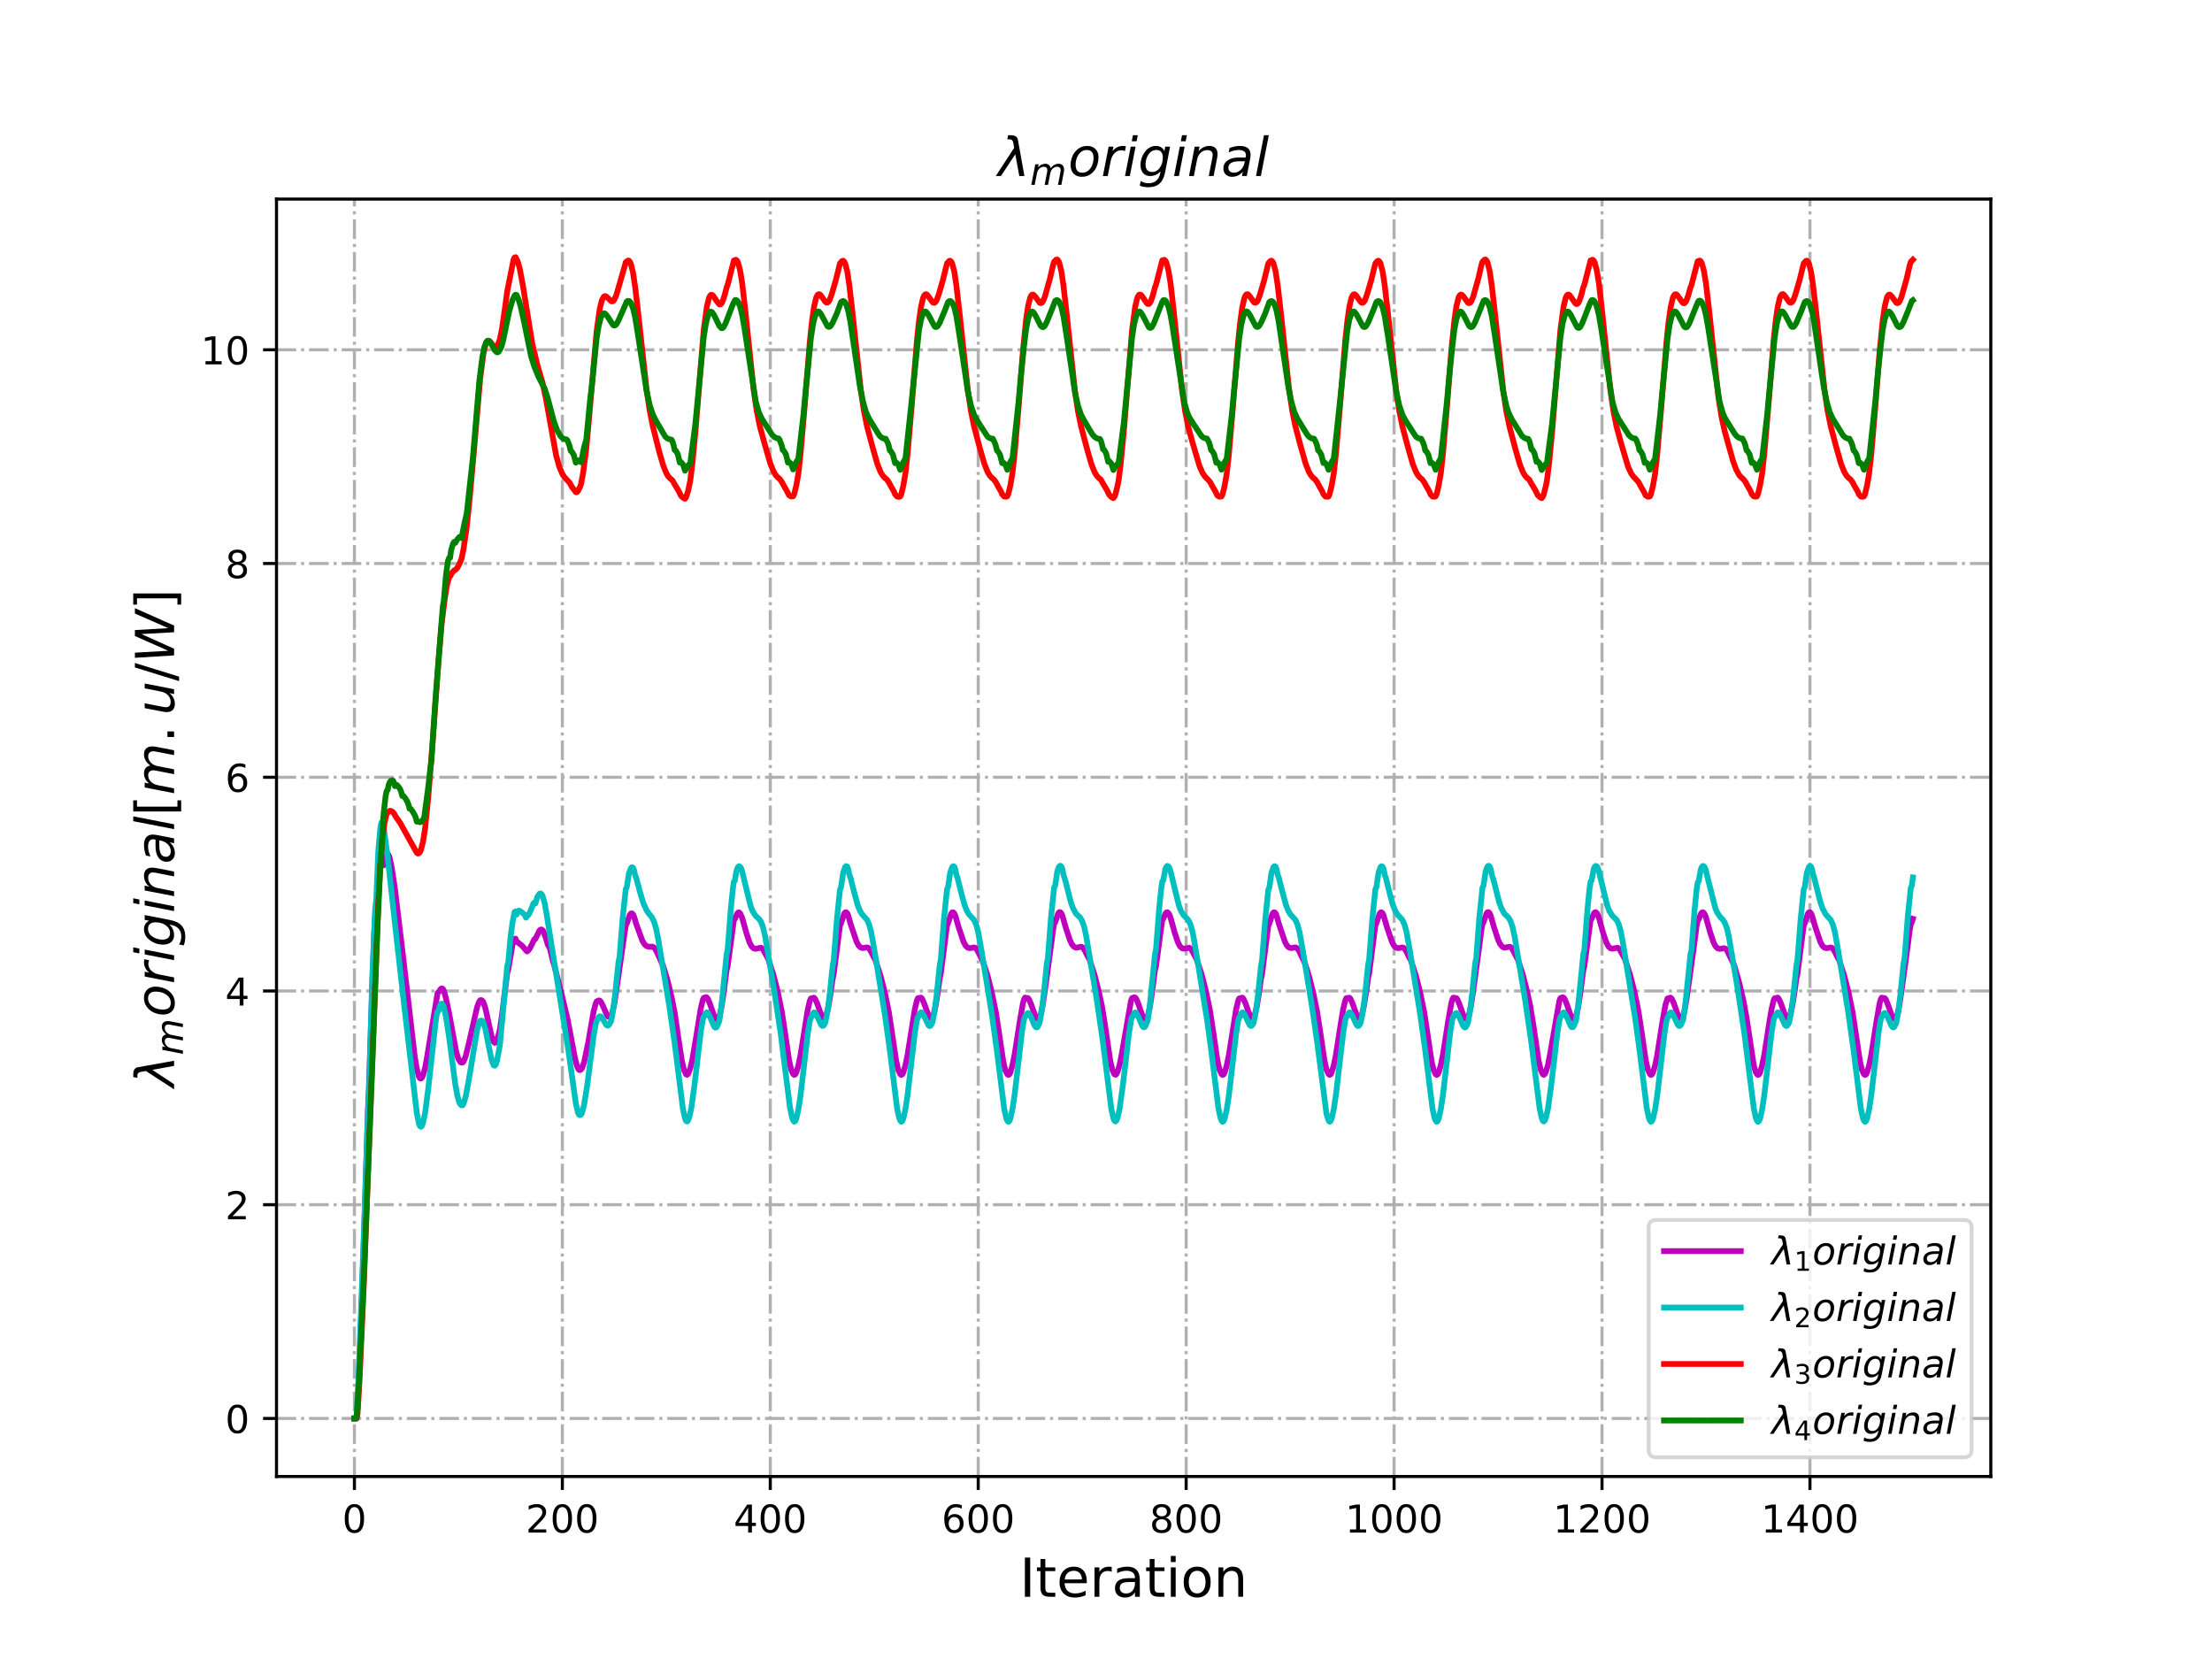 <?xml version="1.0" encoding="utf-8" standalone="no"?>
<!DOCTYPE svg PUBLIC "-//W3C//DTD SVG 1.1//EN"
  "http://www.w3.org/Graphics/SVG/1.1/DTD/svg11.dtd">
<!-- Created with matplotlib (http://matplotlib.org/) -->
<svg height="432pt" version="1.1" viewBox="0 0 576 432" width="576pt" xmlns="http://www.w3.org/2000/svg" xmlns:xlink="http://www.w3.org/1999/xlink">
 <defs>
  <style type="text/css">
*{stroke-linecap:butt;stroke-linejoin:round;}
  </style>
 </defs>
 <g id="figure_1">
  <g id="patch_1">
   <path d="M 0 432 
L 576 432 
L 576 0 
L 0 0 
z
" style="fill:#ffffff;"/>
  </g>
  <g id="axes_1">
   <g id="patch_2">
    <path d="M 72 384.48 
L 518.4 384.48 
L 518.4 51.84 
L 72 51.84 
z
" style="fill:#ffffff;"/>
   </g>
   <g id="matplotlib.axis_1">
    <g id="xtick_1">
     <g id="line2d_1">
      <path clip-path="url(#p88ac36b0c4)" d="M 92.291 384.48 
L 92.291 51.84 
" style="fill:none;stroke:#b0b0b0;stroke-dasharray:5.12,1.28,0.8,1.28;stroke-dashoffset:0;stroke-width:0.8;"/>
     </g>
     <g id="line2d_2">
      <defs>
       <path d="M 0 0 
L 0 3.5 
" id="m42e2a42f56" style="stroke:#000000;stroke-width:0.8;"/>
      </defs>
      <g>
       <use style="stroke:#000000;stroke-width:0.8;" x="92.291" xlink:href="#m42e2a42f56" y="384.48"/>
      </g>
     </g>
     <g id="text_1">
      <!-- 0 -->
      <defs>
       <path d="M 31.781 66.406 
Q 24.172 66.406 20.328 58.906 
Q 16.5 51.422 16.5 36.375 
Q 16.5 21.391 20.328 13.891 
Q 24.172 6.391 31.781 6.391 
Q 39.453 6.391 43.281 13.891 
Q 47.125 21.391 47.125 36.375 
Q 47.125 51.422 43.281 58.906 
Q 39.453 66.406 31.781 66.406 
z
M 31.781 74.219 
Q 44.047 74.219 50.516 64.516 
Q 56.984 54.828 56.984 36.375 
Q 56.984 17.969 50.516 8.266 
Q 44.047 -1.422 31.781 -1.422 
Q 19.531 -1.422 13.062 8.266 
Q 6.594 17.969 6.594 36.375 
Q 6.594 54.828 13.062 64.516 
Q 19.531 74.219 31.781 74.219 
z
" id="DejaVuSans-30"/>
      </defs>
      <g transform="translate(89.11 399.078)scale(0.1 -0.1)">
       <use xlink:href="#DejaVuSans-30"/>
      </g>
     </g>
    </g>
    <g id="xtick_2">
     <g id="line2d_3">
      <path clip-path="url(#p88ac36b0c4)" d="M 146.436 384.48 
L 146.436 51.84 
" style="fill:none;stroke:#b0b0b0;stroke-dasharray:5.12,1.28,0.8,1.28;stroke-dashoffset:0;stroke-width:0.8;"/>
     </g>
     <g id="line2d_4">
      <g>
       <use style="stroke:#000000;stroke-width:0.8;" x="146.436" xlink:href="#m42e2a42f56" y="384.48"/>
      </g>
     </g>
     <g id="text_2">
      <!-- 200 -->
      <defs>
       <path d="M 19.188 8.297 
L 53.609 8.297 
L 53.609 0 
L 7.328 0 
L 7.328 8.297 
Q 12.938 14.109 22.625 23.891 
Q 32.328 33.688 34.812 36.531 
Q 39.547 41.844 41.422 45.531 
Q 43.312 49.219 43.312 52.781 
Q 43.312 58.594 39.234 62.25 
Q 35.156 65.922 28.609 65.922 
Q 23.969 65.922 18.812 64.312 
Q 13.672 62.703 7.812 59.422 
L 7.812 69.391 
Q 13.766 71.781 18.938 73 
Q 24.125 74.219 28.422 74.219 
Q 39.75 74.219 46.484 68.547 
Q 53.219 62.891 53.219 53.422 
Q 53.219 48.922 51.531 44.891 
Q 49.859 40.875 45.406 35.406 
Q 44.188 33.984 37.641 27.219 
Q 31.109 20.453 19.188 8.297 
z
" id="DejaVuSans-32"/>
      </defs>
      <g transform="translate(136.892 399.078)scale(0.1 -0.1)">
       <use xlink:href="#DejaVuSans-32"/>
       <use x="63.623" xlink:href="#DejaVuSans-30"/>
       <use x="127.246" xlink:href="#DejaVuSans-30"/>
      </g>
     </g>
    </g>
    <g id="xtick_3">
     <g id="line2d_5">
      <path clip-path="url(#p88ac36b0c4)" d="M 200.581 384.48 
L 200.581 51.84 
" style="fill:none;stroke:#b0b0b0;stroke-dasharray:5.12,1.28,0.8,1.28;stroke-dashoffset:0;stroke-width:0.8;"/>
     </g>
     <g id="line2d_6">
      <g>
       <use style="stroke:#000000;stroke-width:0.8;" x="200.581" xlink:href="#m42e2a42f56" y="384.48"/>
      </g>
     </g>
     <g id="text_3">
      <!-- 400 -->
      <defs>
       <path d="M 37.797 64.312 
L 12.891 25.391 
L 37.797 25.391 
z
M 35.203 72.906 
L 47.609 72.906 
L 47.609 25.391 
L 58.016 25.391 
L 58.016 17.188 
L 47.609 17.188 
L 47.609 0 
L 37.797 0 
L 37.797 17.188 
L 4.891 17.188 
L 4.891 26.703 
z
" id="DejaVuSans-34"/>
      </defs>
      <g transform="translate(191.038 399.078)scale(0.1 -0.1)">
       <use xlink:href="#DejaVuSans-34"/>
       <use x="63.623" xlink:href="#DejaVuSans-30"/>
       <use x="127.246" xlink:href="#DejaVuSans-30"/>
      </g>
     </g>
    </g>
    <g id="xtick_4">
     <g id="line2d_7">
      <path clip-path="url(#p88ac36b0c4)" d="M 254.726 384.48 
L 254.726 51.84 
" style="fill:none;stroke:#b0b0b0;stroke-dasharray:5.12,1.28,0.8,1.28;stroke-dashoffset:0;stroke-width:0.8;"/>
     </g>
     <g id="line2d_8">
      <g>
       <use style="stroke:#000000;stroke-width:0.8;" x="254.726" xlink:href="#m42e2a42f56" y="384.48"/>
      </g>
     </g>
     <g id="text_4">
      <!-- 600 -->
      <defs>
       <path d="M 33.016 40.375 
Q 26.375 40.375 22.484 35.828 
Q 18.609 31.297 18.609 23.391 
Q 18.609 15.531 22.484 10.953 
Q 26.375 6.391 33.016 6.391 
Q 39.656 6.391 43.531 10.953 
Q 47.406 15.531 47.406 23.391 
Q 47.406 31.297 43.531 35.828 
Q 39.656 40.375 33.016 40.375 
z
M 52.594 71.297 
L 52.594 62.312 
Q 48.875 64.062 45.094 64.984 
Q 41.312 65.922 37.594 65.922 
Q 27.828 65.922 22.672 59.328 
Q 17.531 52.734 16.797 39.406 
Q 19.672 43.656 24.016 45.922 
Q 28.375 48.188 33.594 48.188 
Q 44.578 48.188 50.953 41.516 
Q 57.328 34.859 57.328 23.391 
Q 57.328 12.156 50.688 5.359 
Q 44.047 -1.422 33.016 -1.422 
Q 20.359 -1.422 13.672 8.266 
Q 6.984 17.969 6.984 36.375 
Q 6.984 53.656 15.188 63.938 
Q 23.391 74.219 37.203 74.219 
Q 40.922 74.219 44.703 73.484 
Q 48.484 72.75 52.594 71.297 
z
" id="DejaVuSans-36"/>
      </defs>
      <g transform="translate(245.183 399.078)scale(0.1 -0.1)">
       <use xlink:href="#DejaVuSans-36"/>
       <use x="63.623" xlink:href="#DejaVuSans-30"/>
       <use x="127.246" xlink:href="#DejaVuSans-30"/>
      </g>
     </g>
    </g>
    <g id="xtick_5">
     <g id="line2d_9">
      <path clip-path="url(#p88ac36b0c4)" d="M 308.872 384.48 
L 308.872 51.84 
" style="fill:none;stroke:#b0b0b0;stroke-dasharray:5.12,1.28,0.8,1.28;stroke-dashoffset:0;stroke-width:0.8;"/>
     </g>
     <g id="line2d_10">
      <g>
       <use style="stroke:#000000;stroke-width:0.8;" x="308.872" xlink:href="#m42e2a42f56" y="384.48"/>
      </g>
     </g>
     <g id="text_5">
      <!-- 800 -->
      <defs>
       <path d="M 31.781 34.625 
Q 24.75 34.625 20.719 30.859 
Q 16.703 27.094 16.703 20.516 
Q 16.703 13.922 20.719 10.156 
Q 24.75 6.391 31.781 6.391 
Q 38.812 6.391 42.859 10.172 
Q 46.922 13.969 46.922 20.516 
Q 46.922 27.094 42.891 30.859 
Q 38.875 34.625 31.781 34.625 
z
M 21.922 38.812 
Q 15.578 40.375 12.031 44.719 
Q 8.5 49.078 8.5 55.328 
Q 8.5 64.062 14.719 69.141 
Q 20.953 74.219 31.781 74.219 
Q 42.672 74.219 48.875 69.141 
Q 55.078 64.062 55.078 55.328 
Q 55.078 49.078 51.531 44.719 
Q 48 40.375 41.703 38.812 
Q 48.828 37.156 52.797 32.312 
Q 56.781 27.484 56.781 20.516 
Q 56.781 9.906 50.312 4.234 
Q 43.844 -1.422 31.781 -1.422 
Q 19.734 -1.422 13.25 4.234 
Q 6.781 9.906 6.781 20.516 
Q 6.781 27.484 10.781 32.312 
Q 14.797 37.156 21.922 38.812 
z
M 18.312 54.391 
Q 18.312 48.734 21.844 45.562 
Q 25.391 42.391 31.781 42.391 
Q 38.141 42.391 41.719 45.562 
Q 45.312 48.734 45.312 54.391 
Q 45.312 60.062 41.719 63.234 
Q 38.141 66.406 31.781 66.406 
Q 25.391 66.406 21.844 63.234 
Q 18.312 60.062 18.312 54.391 
z
" id="DejaVuSans-38"/>
      </defs>
      <g transform="translate(299.328 399.078)scale(0.1 -0.1)">
       <use xlink:href="#DejaVuSans-38"/>
       <use x="63.623" xlink:href="#DejaVuSans-30"/>
       <use x="127.246" xlink:href="#DejaVuSans-30"/>
      </g>
     </g>
    </g>
    <g id="xtick_6">
     <g id="line2d_11">
      <path clip-path="url(#p88ac36b0c4)" d="M 363.017 384.48 
L 363.017 51.84 
" style="fill:none;stroke:#b0b0b0;stroke-dasharray:5.12,1.28,0.8,1.28;stroke-dashoffset:0;stroke-width:0.8;"/>
     </g>
     <g id="line2d_12">
      <g>
       <use style="stroke:#000000;stroke-width:0.8;" x="363.017" xlink:href="#m42e2a42f56" y="384.48"/>
      </g>
     </g>
     <g id="text_6">
      <!-- 1000 -->
      <defs>
       <path d="M 12.406 8.297 
L 28.516 8.297 
L 28.516 63.922 
L 10.984 60.406 
L 10.984 69.391 
L 28.422 72.906 
L 38.281 72.906 
L 38.281 8.297 
L 54.391 8.297 
L 54.391 0 
L 12.406 0 
z
" id="DejaVuSans-31"/>
      </defs>
      <g transform="translate(350.292 399.078)scale(0.1 -0.1)">
       <use xlink:href="#DejaVuSans-31"/>
       <use x="63.623" xlink:href="#DejaVuSans-30"/>
       <use x="127.246" xlink:href="#DejaVuSans-30"/>
       <use x="190.869" xlink:href="#DejaVuSans-30"/>
      </g>
     </g>
    </g>
    <g id="xtick_7">
     <g id="line2d_13">
      <path clip-path="url(#p88ac36b0c4)" d="M 417.162 384.48 
L 417.162 51.84 
" style="fill:none;stroke:#b0b0b0;stroke-dasharray:5.12,1.28,0.8,1.28;stroke-dashoffset:0;stroke-width:0.8;"/>
     </g>
     <g id="line2d_14">
      <g>
       <use style="stroke:#000000;stroke-width:0.8;" x="417.162" xlink:href="#m42e2a42f56" y="384.48"/>
      </g>
     </g>
     <g id="text_7">
      <!-- 1200 -->
      <g transform="translate(404.437 399.078)scale(0.1 -0.1)">
       <use xlink:href="#DejaVuSans-31"/>
       <use x="63.623" xlink:href="#DejaVuSans-32"/>
       <use x="127.246" xlink:href="#DejaVuSans-30"/>
       <use x="190.869" xlink:href="#DejaVuSans-30"/>
      </g>
     </g>
    </g>
    <g id="xtick_8">
     <g id="line2d_15">
      <path clip-path="url(#p88ac36b0c4)" d="M 471.307 384.48 
L 471.307 51.84 
" style="fill:none;stroke:#b0b0b0;stroke-dasharray:5.12,1.28,0.8,1.28;stroke-dashoffset:0;stroke-width:0.8;"/>
     </g>
     <g id="line2d_16">
      <g>
       <use style="stroke:#000000;stroke-width:0.8;" x="471.307" xlink:href="#m42e2a42f56" y="384.48"/>
      </g>
     </g>
     <g id="text_8">
      <!-- 1400 -->
      <g transform="translate(458.582 399.078)scale(0.1 -0.1)">
       <use xlink:href="#DejaVuSans-31"/>
       <use x="63.623" xlink:href="#DejaVuSans-34"/>
       <use x="127.246" xlink:href="#DejaVuSans-30"/>
       <use x="190.869" xlink:href="#DejaVuSans-30"/>
      </g>
     </g>
    </g>
    <g id="text_9">
     <!-- Iteration -->
     <defs>
      <path d="M 9.812 72.906 
L 19.672 72.906 
L 19.672 0 
L 9.812 0 
z
" id="DejaVuSans-49"/>
      <path d="M 18.312 70.219 
L 18.312 54.688 
L 36.812 54.688 
L 36.812 47.703 
L 18.312 47.703 
L 18.312 18.016 
Q 18.312 11.328 20.141 9.422 
Q 21.969 7.516 27.594 7.516 
L 36.812 7.516 
L 36.812 0 
L 27.594 0 
Q 17.188 0 13.234 3.875 
Q 9.281 7.766 9.281 18.016 
L 9.281 47.703 
L 2.688 47.703 
L 2.688 54.688 
L 9.281 54.688 
L 9.281 70.219 
z
" id="DejaVuSans-74"/>
      <path d="M 56.203 29.594 
L 56.203 25.203 
L 14.891 25.203 
Q 15.484 15.922 20.484 11.062 
Q 25.484 6.203 34.422 6.203 
Q 39.594 6.203 44.453 7.469 
Q 49.312 8.734 54.109 11.281 
L 54.109 2.781 
Q 49.266 0.734 44.188 -0.344 
Q 39.109 -1.422 33.891 -1.422 
Q 20.797 -1.422 13.156 6.188 
Q 5.516 13.812 5.516 26.812 
Q 5.516 40.234 12.766 48.109 
Q 20.016 56 32.328 56 
Q 43.359 56 49.781 48.891 
Q 56.203 41.797 56.203 29.594 
z
M 47.219 32.234 
Q 47.125 39.594 43.094 43.984 
Q 39.062 48.391 32.422 48.391 
Q 24.906 48.391 20.391 44.141 
Q 15.875 39.891 15.188 32.172 
z
" id="DejaVuSans-65"/>
      <path d="M 41.109 46.297 
Q 39.594 47.172 37.812 47.578 
Q 36.031 48 33.891 48 
Q 26.266 48 22.188 43.047 
Q 18.109 38.094 18.109 28.812 
L 18.109 0 
L 9.078 0 
L 9.078 54.688 
L 18.109 54.688 
L 18.109 46.188 
Q 20.953 51.172 25.484 53.578 
Q 30.031 56 36.531 56 
Q 37.453 56 38.578 55.875 
Q 39.703 55.766 41.062 55.516 
z
" id="DejaVuSans-72"/>
      <path d="M 34.281 27.484 
Q 23.391 27.484 19.188 25 
Q 14.984 22.516 14.984 16.5 
Q 14.984 11.719 18.141 8.906 
Q 21.297 6.109 26.703 6.109 
Q 34.188 6.109 38.703 11.406 
Q 43.219 16.703 43.219 25.484 
L 43.219 27.484 
z
M 52.203 31.203 
L 52.203 0 
L 43.219 0 
L 43.219 8.297 
Q 40.141 3.328 35.547 0.953 
Q 30.953 -1.422 24.312 -1.422 
Q 15.922 -1.422 10.953 3.297 
Q 6 8.016 6 15.922 
Q 6 25.141 12.172 29.828 
Q 18.359 34.516 30.609 34.516 
L 43.219 34.516 
L 43.219 35.406 
Q 43.219 41.609 39.141 45 
Q 35.062 48.391 27.688 48.391 
Q 23 48.391 18.547 47.266 
Q 14.109 46.141 10.016 43.891 
L 10.016 52.203 
Q 14.938 54.109 19.578 55.047 
Q 24.219 56 28.609 56 
Q 40.484 56 46.344 49.844 
Q 52.203 43.703 52.203 31.203 
z
" id="DejaVuSans-61"/>
      <path d="M 9.422 54.688 
L 18.406 54.688 
L 18.406 0 
L 9.422 0 
z
M 9.422 75.984 
L 18.406 75.984 
L 18.406 64.594 
L 9.422 64.594 
z
" id="DejaVuSans-69"/>
      <path d="M 30.609 48.391 
Q 23.391 48.391 19.188 42.75 
Q 14.984 37.109 14.984 27.297 
Q 14.984 17.484 19.156 11.844 
Q 23.344 6.203 30.609 6.203 
Q 37.797 6.203 41.984 11.859 
Q 46.188 17.531 46.188 27.297 
Q 46.188 37.016 41.984 42.703 
Q 37.797 48.391 30.609 48.391 
z
M 30.609 56 
Q 42.328 56 49.016 48.375 
Q 55.719 40.766 55.719 27.297 
Q 55.719 13.875 49.016 6.219 
Q 42.328 -1.422 30.609 -1.422 
Q 18.844 -1.422 12.172 6.219 
Q 5.516 13.875 5.516 27.297 
Q 5.516 40.766 12.172 48.375 
Q 18.844 56 30.609 56 
z
" id="DejaVuSans-6f"/>
      <path d="M 54.891 33.016 
L 54.891 0 
L 45.906 0 
L 45.906 32.719 
Q 45.906 40.484 42.875 44.328 
Q 39.844 48.188 33.797 48.188 
Q 26.516 48.188 22.312 43.547 
Q 18.109 38.922 18.109 30.906 
L 18.109 0 
L 9.078 0 
L 9.078 54.688 
L 18.109 54.688 
L 18.109 46.188 
Q 21.344 51.125 25.703 53.562 
Q 30.078 56 35.797 56 
Q 45.219 56 50.047 50.172 
Q 54.891 44.344 54.891 33.016 
z
" id="DejaVuSans-6e"/>
     </defs>
     <g transform="translate(265.508 415.796)scale(0.14 -0.14)">
      <use xlink:href="#DejaVuSans-49"/>
      <use x="29.492" xlink:href="#DejaVuSans-74"/>
      <use x="68.701" xlink:href="#DejaVuSans-65"/>
      <use x="130.225" xlink:href="#DejaVuSans-72"/>
      <use x="171.338" xlink:href="#DejaVuSans-61"/>
      <use x="232.617" xlink:href="#DejaVuSans-74"/>
      <use x="271.826" xlink:href="#DejaVuSans-69"/>
      <use x="299.609" xlink:href="#DejaVuSans-6f"/>
      <use x="360.791" xlink:href="#DejaVuSans-6e"/>
     </g>
    </g>
   </g>
   <g id="matplotlib.axis_2">
    <g id="ytick_1">
     <g id="line2d_17">
      <path clip-path="url(#p88ac36b0c4)" d="M 72 369.36 
L 518.4 369.36 
" style="fill:none;stroke:#b0b0b0;stroke-dasharray:5.12,1.28,0.8,1.28;stroke-dashoffset:0;stroke-width:0.8;"/>
     </g>
     <g id="line2d_18">
      <defs>
       <path d="M 0 0 
L -3.5 0 
" id="mfc81b569cc" style="stroke:#000000;stroke-width:0.8;"/>
      </defs>
      <g>
       <use style="stroke:#000000;stroke-width:0.8;" x="72" xlink:href="#mfc81b569cc" y="369.36"/>
      </g>
     </g>
     <g id="text_10">
      <!-- 0 -->
      <g transform="translate(58.638 373.159)scale(0.1 -0.1)">
       <use xlink:href="#DejaVuSans-30"/>
      </g>
     </g>
    </g>
    <g id="ytick_2">
     <g id="line2d_19">
      <path clip-path="url(#p88ac36b0c4)" d="M 72 313.705 
L 518.4 313.705 
" style="fill:none;stroke:#b0b0b0;stroke-dasharray:5.12,1.28,0.8,1.28;stroke-dashoffset:0;stroke-width:0.8;"/>
     </g>
     <g id="line2d_20">
      <g>
       <use style="stroke:#000000;stroke-width:0.8;" x="72" xlink:href="#mfc81b569cc" y="313.705"/>
      </g>
     </g>
     <g id="text_11">
      <!-- 2 -->
      <g transform="translate(58.638 317.504)scale(0.1 -0.1)">
       <use xlink:href="#DejaVuSans-32"/>
      </g>
     </g>
    </g>
    <g id="ytick_3">
     <g id="line2d_21">
      <path clip-path="url(#p88ac36b0c4)" d="M 72 258.05 
L 518.4 258.05 
" style="fill:none;stroke:#b0b0b0;stroke-dasharray:5.12,1.28,0.8,1.28;stroke-dashoffset:0;stroke-width:0.8;"/>
     </g>
     <g id="line2d_22">
      <g>
       <use style="stroke:#000000;stroke-width:0.8;" x="72" xlink:href="#mfc81b569cc" y="258.05"/>
      </g>
     </g>
     <g id="text_12">
      <!-- 4 -->
      <g transform="translate(58.638 261.849)scale(0.1 -0.1)">
       <use xlink:href="#DejaVuSans-34"/>
      </g>
     </g>
    </g>
    <g id="ytick_4">
     <g id="line2d_23">
      <path clip-path="url(#p88ac36b0c4)" d="M 72 202.394 
L 518.4 202.394 
" style="fill:none;stroke:#b0b0b0;stroke-dasharray:5.12,1.28,0.8,1.28;stroke-dashoffset:0;stroke-width:0.8;"/>
     </g>
     <g id="line2d_24">
      <g>
       <use style="stroke:#000000;stroke-width:0.8;" x="72" xlink:href="#mfc81b569cc" y="202.394"/>
      </g>
     </g>
     <g id="text_13">
      <!-- 6 -->
      <g transform="translate(58.638 206.193)scale(0.1 -0.1)">
       <use xlink:href="#DejaVuSans-36"/>
      </g>
     </g>
    </g>
    <g id="ytick_5">
     <g id="line2d_25">
      <path clip-path="url(#p88ac36b0c4)" d="M 72 146.739 
L 518.4 146.739 
" style="fill:none;stroke:#b0b0b0;stroke-dasharray:5.12,1.28,0.8,1.28;stroke-dashoffset:0;stroke-width:0.8;"/>
     </g>
     <g id="line2d_26">
      <g>
       <use style="stroke:#000000;stroke-width:0.8;" x="72" xlink:href="#mfc81b569cc" y="146.739"/>
      </g>
     </g>
     <g id="text_14">
      <!-- 8 -->
      <g transform="translate(58.638 150.538)scale(0.1 -0.1)">
       <use xlink:href="#DejaVuSans-38"/>
      </g>
     </g>
    </g>
    <g id="ytick_6">
     <g id="line2d_27">
      <path clip-path="url(#p88ac36b0c4)" d="M 72 91.084 
L 518.4 91.084 
" style="fill:none;stroke:#b0b0b0;stroke-dasharray:5.12,1.28,0.8,1.28;stroke-dashoffset:0;stroke-width:0.8;"/>
     </g>
     <g id="line2d_28">
      <g>
       <use style="stroke:#000000;stroke-width:0.8;" x="72" xlink:href="#mfc81b569cc" y="91.084"/>
      </g>
     </g>
     <g id="text_15">
      <!-- 10 -->
      <g transform="translate(52.275 94.883)scale(0.1 -0.1)">
       <use xlink:href="#DejaVuSans-31"/>
       <use x="63.623" xlink:href="#DejaVuSans-30"/>
      </g>
     </g>
    </g>
    <g id="text_16">
     <!-- $\lambda_{m} original[m.u/W]$ -->
     <defs>
      <path d="M 36.719 67.438 
L 48.828 0 
L 39.312 0 
L 31.844 40.438 
L 5.125 0 
L -4.391 0 
L 29.734 52.438 
L 28.031 62.109 
Q 26.953 68.266 21.734 68.266 
L 17.047 68.266 
L 18.5 75.984 
L 24.219 75.875 
Q 35.203 75.734 36.719 67.438 
z
" id="DejaVuSans-Oblique-3bb"/>
      <path d="M 89.797 33.016 
L 83.406 0 
L 74.422 0 
L 80.719 32.719 
Q 81.109 34.812 81.297 36.328 
Q 81.5 37.844 81.5 38.922 
Q 81.5 43.312 79.047 45.75 
Q 76.609 48.188 72.219 48.188 
Q 65.672 48.188 60.547 43.281 
Q 55.422 38.375 53.906 30.516 
L 47.906 0 
L 38.922 0 
L 45.312 32.719 
Q 45.703 34.516 45.891 36.047 
Q 46.094 37.594 46.094 38.812 
Q 46.094 43.266 43.656 45.719 
Q 41.219 48.188 36.922 48.188 
Q 30.281 48.188 25.141 43.281 
Q 20.016 38.375 18.5 30.516 
L 12.5 0 
L 3.516 0 
L 14.203 54.688 
L 23.188 54.688 
L 21.484 46.188 
Q 25.141 50.984 30.047 53.484 
Q 34.969 56 40.578 56 
Q 46.531 56 50.359 52.875 
Q 54.203 49.75 54.984 44.188 
Q 59.078 49.953 64.469 52.969 
Q 69.875 56 75.875 56 
Q 82.906 56 86.734 51.953 
Q 90.578 47.906 90.578 40.484 
Q 90.578 38.875 90.375 36.938 
Q 90.188 35.016 89.797 33.016 
z
" id="DejaVuSans-Oblique-6d"/>
      <path d="M 25.391 -1.422 
Q 15.766 -1.422 10.172 4.516 
Q 4.594 10.453 4.594 20.703 
Q 4.594 26.656 6.516 32.828 
Q 8.453 39.016 11.531 43.219 
Q 16.359 49.75 22.312 52.875 
Q 28.266 56 35.797 56 
Q 45.125 56 50.859 50.188 
Q 56.594 44.391 56.594 35.016 
Q 56.594 28.516 54.688 22.062 
Q 52.781 15.625 49.703 11.375 
Q 44.922 4.828 38.969 1.703 
Q 33.016 -1.422 25.391 -1.422 
z
M 13.922 21 
Q 13.922 13.578 17.016 9.891 
Q 20.125 6.203 26.422 6.203 
Q 35.453 6.203 41.375 14.078 
Q 47.312 21.969 47.312 34.078 
Q 47.312 41.156 44.141 44.766 
Q 40.969 48.391 34.812 48.391 
Q 29.734 48.391 25.781 46.016 
Q 21.828 43.656 18.703 38.812 
Q 16.406 35.203 15.156 30.562 
Q 13.922 25.922 13.922 21 
z
" id="DejaVuSans-Oblique-6f"/>
      <path d="M 44.578 46.391 
Q 43.219 47.125 41.453 47.516 
Q 39.703 47.906 37.703 47.906 
Q 30.516 47.906 25.141 42.453 
Q 19.781 37.016 18.016 27.875 
L 12.5 0 
L 3.516 0 
L 14.203 54.688 
L 23.188 54.688 
L 21.484 46.188 
Q 25.047 50.922 30 53.453 
Q 34.969 56 40.578 56 
Q 42.047 56 43.453 55.828 
Q 44.875 55.672 46.297 55.281 
z
" id="DejaVuSans-Oblique-72"/>
      <path d="M 18.312 75.984 
L 27.297 75.984 
L 25.094 64.594 
L 16.109 64.594 
z
M 14.203 54.688 
L 23.188 54.688 
L 12.5 0 
L 3.516 0 
z
" id="DejaVuSans-Oblique-69"/>
      <path d="M 59.625 54.688 
L 50.297 6.781 
Q 47.609 -7.125 40.016 -13.953 
Q 32.422 -20.797 19.578 -20.797 
Q 14.844 -20.797 10.781 -20.094 
Q 6.734 -19.391 3.219 -17.922 
L 4.891 -9.188 
Q 8.203 -11.328 11.906 -12.344 
Q 15.625 -13.375 19.828 -13.375 
Q 28.375 -13.375 33.859 -8.703 
Q 39.359 -4.047 41.109 4.688 
L 41.891 8.797 
Q 38.141 4.5 33.156 2.25 
Q 28.172 0 22.406 0 
Q 14.109 0 9.344 5.484 
Q 4.594 10.984 4.594 20.609 
Q 4.594 28.172 7.469 35.422 
Q 10.359 42.672 15.578 48.297 
Q 19.047 52 23.656 54 
Q 28.266 56 33.297 56 
Q 38.812 56 42.906 53.438 
Q 47.016 50.875 49.031 46.188 
L 50.594 54.688 
z
M 46.094 34.625 
Q 46.094 41.266 42.969 44.875 
Q 39.844 48.484 34.078 48.484 
Q 30.516 48.484 27.297 47.062 
Q 24.078 45.656 21.781 43.109 
Q 18.062 38.922 15.984 33.234 
Q 13.922 27.547 13.922 21.484 
Q 13.922 14.75 17.062 11.125 
Q 20.219 7.516 26.125 7.516 
Q 34.672 7.516 40.375 15.25 
Q 46.094 23 46.094 34.625 
z
" id="DejaVuSans-Oblique-67"/>
      <path d="M 55.719 33.016 
L 49.312 0 
L 40.281 0 
L 46.688 32.672 
Q 47.125 34.969 47.359 36.719 
Q 47.609 38.484 47.609 39.5 
Q 47.609 43.609 45.016 45.891 
Q 42.438 48.188 37.797 48.188 
Q 30.562 48.188 25.344 43.375 
Q 20.125 38.578 18.5 30.328 
L 12.5 0 
L 3.516 0 
L 14.109 54.688 
L 23.094 54.688 
L 21.297 46.094 
Q 25.047 50.828 30.312 53.406 
Q 35.594 56 41.406 56 
Q 48.641 56 52.609 52.094 
Q 56.594 48.188 56.594 41.109 
Q 56.594 39.359 56.375 37.359 
Q 56.156 35.359 55.719 33.016 
z
" id="DejaVuSans-Oblique-6e"/>
      <path d="M 53.719 31.203 
L 47.609 0 
L 38.625 0 
L 40.281 8.297 
Q 36.328 3.422 31.266 1 
Q 26.219 -1.422 20.016 -1.422 
Q 13.031 -1.422 8.562 2.844 
Q 4.109 7.125 4.109 13.812 
Q 4.109 23.391 11.75 28.953 
Q 19.391 34.516 32.812 34.516 
L 45.312 34.516 
L 45.797 36.922 
Q 45.906 37.312 45.953 37.766 
Q 46 38.234 46 39.203 
Q 46 43.562 42.453 45.969 
Q 38.922 48.391 32.516 48.391 
Q 28.125 48.391 23.5 47.266 
Q 18.891 46.141 14.016 43.891 
L 15.578 52.203 
Q 20.656 54.109 25.516 55.047 
Q 30.375 56 34.906 56 
Q 44.578 56 49.625 51.797 
Q 54.688 47.609 54.688 39.594 
Q 54.688 37.984 54.438 35.812 
Q 54.203 33.641 53.719 31.203 
z
M 44 27.484 
L 35.016 27.484 
Q 23.969 27.484 18.672 24.531 
Q 13.375 21.578 13.375 15.375 
Q 13.375 11.078 16.078 8.641 
Q 18.797 6.203 23.578 6.203 
Q 30.906 6.203 36.375 11.453 
Q 41.844 16.703 43.609 25.484 
z
" id="DejaVuSans-Oblique-61"/>
      <path d="M 18.312 75.984 
L 27.297 75.984 
L 12.5 0 
L 3.516 0 
z
" id="DejaVuSans-Oblique-6c"/>
      <path d="M 8.594 75.984 
L 29.297 75.984 
L 29.297 69 
L 17.578 69 
L 17.578 -6.203 
L 29.297 -6.203 
L 29.297 -13.188 
L 8.594 -13.188 
z
" id="DejaVuSans-5b"/>
      <path d="M 10.688 12.406 
L 21 12.406 
L 21 0 
L 10.688 0 
z
" id="DejaVuSans-2e"/>
      <path d="M 6.688 21.688 
L 13.094 54.688 
L 22.125 54.688 
L 15.719 22.016 
Q 15.234 19.625 15.016 17.922 
Q 14.797 16.219 14.797 15.094 
Q 14.797 10.938 17.328 8.656 
Q 19.875 6.391 24.516 6.391 
Q 31.734 6.391 37 11.266 
Q 42.281 16.156 43.891 24.422 
L 49.906 54.688 
L 58.891 54.688 
L 48.297 0 
L 39.312 0 
L 41.109 8.594 
Q 37.312 3.812 32.062 1.188 
Q 26.812 -1.422 20.906 -1.422 
Q 13.719 -1.422 9.719 2.516 
Q 5.719 6.453 5.719 13.484 
Q 5.719 14.938 5.953 17.141 
Q 6.203 19.344 6.688 21.688 
z
" id="DejaVuSans-Oblique-75"/>
      <path d="M 25.391 72.906 
L 33.688 72.906 
L 8.297 -9.281 
L 0 -9.281 
z
" id="DejaVuSans-2f"/>
      <path d="M 9.625 72.906 
L 19.188 72.906 
L 22.703 10.891 
L 50.203 72.906 
L 61.188 72.906 
L 64.797 10.891 
L 92 72.906 
L 102 72.906 
L 69.578 0 
L 57.172 0 
L 53.812 60.797 
L 26.516 0 
L 14.109 0 
z
" id="DejaVuSans-Oblique-57"/>
      <path d="M 30.422 75.984 
L 30.422 -13.188 
L 9.719 -13.188 
L 9.719 -6.203 
L 21.391 -6.203 
L 21.391 69 
L 9.719 69 
L 9.719 75.984 
z
" id="DejaVuSans-5d"/>
     </defs>
     <g transform="translate(45.335 283.05)rotate(-90)scale(0.14 -0.14)">
      <use transform="translate(0 0.016)" xlink:href="#DejaVuSans-Oblique-3bb"/>
      <use transform="translate(59.18 -16.391)scale(0.7)" xlink:href="#DejaVuSans-Oblique-6d"/>
      <use transform="translate(130.103 0.016)" xlink:href="#DejaVuSans-Oblique-6f"/>
      <use transform="translate(191.284 0.016)" xlink:href="#DejaVuSans-Oblique-72"/>
      <use transform="translate(232.397 0.016)" xlink:href="#DejaVuSans-Oblique-69"/>
      <use transform="translate(260.181 0.016)" xlink:href="#DejaVuSans-Oblique-67"/>
      <use transform="translate(323.657 0.016)" xlink:href="#DejaVuSans-Oblique-69"/>
      <use transform="translate(351.44 0.016)" xlink:href="#DejaVuSans-Oblique-6e"/>
      <use transform="translate(414.819 0.016)" xlink:href="#DejaVuSans-Oblique-61"/>
      <use transform="translate(476.099 0.016)" xlink:href="#DejaVuSans-Oblique-6c"/>
      <use transform="translate(503.882 0.016)" xlink:href="#DejaVuSans-5b"/>
      <use transform="translate(542.896 0.016)" xlink:href="#DejaVuSans-Oblique-6d"/>
      <use transform="translate(640.308 0.016)" xlink:href="#DejaVuSans-2e"/>
      <use transform="translate(691.577 0.016)" xlink:href="#DejaVuSans-Oblique-75"/>
      <use transform="translate(754.956 0.016)" xlink:href="#DejaVuSans-2f"/>
      <use transform="translate(788.647 0.016)" xlink:href="#DejaVuSans-Oblique-57"/>
      <use transform="translate(887.524 0.016)" xlink:href="#DejaVuSans-5d"/>
     </g>
    </g>
   </g>
   <g id="line2d_29">
    <path clip-path="url(#p88ac36b0c4)" d="M 92.291 369.36 
L 92.562 369.36 
L 92.832 369.36 
L 93.103 366.494 
L 93.645 354.77 
L 94.727 323.6 
L 95.81 289.164 
L 96.081 282.76 
L 96.893 258.322 
L 97.435 243.081 
L 97.705 238.239 
L 97.976 236.322 
L 98.788 225.753 
L 99.059 224.13 
L 99.33 223.56 
L 99.601 223.963 
L 99.871 225.349 
L 100.142 225.065 
L 100.683 222.717 
L 100.954 222.366 
L 101.225 222.692 
L 101.496 223.493 
L 102.037 226.081 
L 102.849 231.53 
L 105.015 249.515 
L 107.993 275.091 
L 108.534 278.302 
L 109.076 280.326 
L 109.347 280.779 
L 109.617 280.865 
L 109.888 280.598 
L 110.159 280.003 
L 110.7 278.038 
L 111.242 275.069 
L 113.949 258.514 
L 114.22 258.328 
L 114.761 257.529 
L 115.032 257.368 
L 115.303 257.487 
L 115.573 257.96 
L 116.115 259.908 
L 116.927 263.774 
L 118.822 274.017 
L 119.364 275.745 
L 119.905 276.583 
L 120.176 276.708 
L 120.446 276.691 
L 120.717 276.405 
L 121.259 275.033 
L 122.071 271.774 
L 124.237 262.235 
L 124.778 260.846 
L 125.049 260.459 
L 125.319 260.426 
L 125.59 260.573 
L 125.861 260.977 
L 126.402 262.571 
L 127.215 266.275 
L 128.027 269.893 
L 128.568 271.309 
L 128.839 271.557 
L 129.11 271.457 
L 129.38 270.992 
L 129.922 269.089 
L 130.193 267.926 
L 130.734 264.183 
L 132.088 253.288 
L 132.358 252.487 
L 133.441 246.145 
L 133.983 244.475 
L 134.253 244.414 
L 134.524 245.132 
L 135.878 246.201 
L 137.231 247.748 
L 137.502 247.589 
L 138.044 246.843 
L 139.126 244.581 
L 139.397 244.522 
L 140.48 242.31 
L 140.751 242.071 
L 141.022 242.04 
L 141.292 242.23 
L 141.563 242.647 
L 142.104 244.166 
L 142.646 245.983 
L 143.187 246.969 
L 144 250.383 
L 144.27 251.137 
L 145.353 255.417 
L 146.165 258.534 
L 147.79 265.379 
L 148.602 269.615 
L 149.685 275.389 
L 150.226 277.493 
L 150.497 278.194 
L 150.768 278.581 
L 151.038 278.656 
L 151.309 278.483 
L 151.58 278.119 
L 152.121 276.51 
L 153.204 271.29 
L 154.558 263.465 
L 155.099 261.383 
L 155.37 260.768 
L 155.912 260.507 
L 156.182 260.562 
L 156.453 260.835 
L 156.994 261.906 
L 158.077 264.4 
L 158.348 264.723 
L 158.619 264.823 
L 158.889 264.723 
L 159.16 264.48 
L 159.431 263.771 
L 159.972 261.339 
L 160.785 255.893 
L 162.138 246.445 
L 162.95 240.986 
L 163.221 240.465 
L 164.033 238.153 
L 164.304 237.858 
L 164.575 237.849 
L 164.845 238.1 
L 165.116 238.687 
L 165.658 240.557 
L 167.282 244.993 
L 167.823 245.878 
L 168.365 246.351 
L 168.906 246.54 
L 169.989 246.518 
L 170.531 246.944 
L 171.072 247.968 
L 172.697 251.574 
L 173.779 255.139 
L 174.862 259.533 
L 175.674 263.621 
L 176.757 271.045 
L 177.57 276.363 
L 178.111 278.603 
L 178.652 279.766 
L 178.923 279.883 
L 179.194 279.638 
L 179.735 278.23 
L 180.277 275.951 
L 181.36 269.553 
L 182.443 262.769 
L 182.984 260.465 
L 183.255 259.839 
L 183.796 259.666 
L 184.067 259.758 
L 184.338 260.098 
L 184.879 261.411 
L 185.962 264.611 
L 186.233 265.107 
L 186.504 265.363 
L 186.774 265.338 
L 187.316 264.675 
L 187.857 262.371 
L 188.399 258.804 
L 189.211 252.609 
L 189.482 251.566 
L 191.106 239.578 
L 191.377 239.249 
L 191.918 237.972 
L 192.189 237.632 
L 192.46 237.591 
L 192.73 237.838 
L 193.272 239.043 
L 194.355 242.947 
L 195.167 245.38 
L 195.708 246.434 
L 196.25 246.952 
L 196.791 247.069 
L 198.145 246.779 
L 198.415 246.93 
L 198.686 247.233 
L 200.04 249.701 
L 201.393 253.831 
L 202.476 258.069 
L 203.559 263.292 
L 204.371 268.616 
L 205.454 275.987 
L 205.996 278.453 
L 206.537 279.669 
L 206.808 279.897 
L 207.079 279.775 
L 207.349 279.296 
L 207.891 277.465 
L 208.432 274.86 
L 209.515 268.079 
L 210.327 262.942 
L 210.869 260.632 
L 211.14 260.009 
L 211.952 259.8 
L 212.222 260.061 
L 212.764 261.227 
L 213.847 264.263 
L 214.388 265.026 
L 214.659 265.026 
L 214.93 264.812 
L 215.2 264.213 
L 215.742 262.001 
L 216.283 258.662 
L 216.825 254.849 
L 217.096 253.656 
L 218.72 241.055 
L 218.991 240.485 
L 219.803 237.938 
L 220.074 237.596 
L 220.344 237.56 
L 220.615 237.802 
L 220.886 238.417 
L 221.427 240.396 
L 223.052 245.238 
L 223.593 246.231 
L 224.134 246.738 
L 224.676 246.879 
L 225.759 246.69 
L 226.03 246.774 
L 226.3 246.98 
L 226.842 247.856 
L 227.654 249.493 
L 227.925 249.89 
L 229.278 254.04 
L 230.361 258.258 
L 231.444 263.479 
L 232.256 268.819 
L 233.339 276.14 
L 233.881 278.553 
L 234.422 279.711 
L 234.693 279.908 
L 234.963 279.755 
L 235.234 279.246 
L 235.776 277.359 
L 236.317 274.715 
L 237.4 267.937 
L 238.212 262.802 
L 238.754 260.526 
L 239.024 259.925 
L 239.837 259.789 
L 240.107 260.075 
L 240.649 261.275 
L 241.732 264.322 
L 242.002 264.806 
L 242.273 265.057 
L 242.544 265.043 
L 242.815 264.814 
L 243.085 264.191 
L 243.627 261.931 
L 244.168 258.545 
L 244.71 254.71 
L 244.98 253.522 
L 246.605 240.952 
L 246.875 240.398 
L 247.688 237.916 
L 247.958 237.593 
L 248.229 237.58 
L 248.5 237.841 
L 248.771 238.464 
L 249.583 241.303 
L 250.936 245.316 
L 251.478 246.295 
L 252.019 246.785 
L 252.561 246.91 
L 253.644 246.71 
L 253.914 246.796 
L 254.185 247.005 
L 254.726 247.895 
L 255.539 249.537 
L 255.809 249.949 
L 257.163 254.115 
L 258.246 258.356 
L 259.329 263.601 
L 260.141 268.964 
L 261.224 276.254 
L 261.765 278.628 
L 262.307 279.741 
L 262.578 279.916 
L 262.848 279.738 
L 263.119 279.21 
L 263.66 277.284 
L 264.202 274.61 
L 265.556 265.958 
L 266.368 261.252 
L 266.638 260.281 
L 266.909 259.769 
L 267.721 259.931 
L 267.992 260.298 
L 268.533 261.611 
L 269.616 264.672 
L 269.887 265.118 
L 270.158 265.318 
L 270.429 265.246 
L 270.699 264.967 
L 270.97 264.269 
L 271.511 261.837 
L 272.324 256.218 
L 273.677 246.303 
L 274.219 242.149 
L 274.489 240.641 
L 274.76 240.137 
L 275.572 237.791 
L 275.843 237.516 
L 276.114 237.546 
L 276.385 237.847 
L 276.655 238.492 
L 277.467 241.358 
L 278.55 244.67 
L 279.092 245.844 
L 279.633 246.507 
L 280.175 246.788 
L 280.716 246.693 
L 281.528 246.523 
L 281.799 246.612 
L 282.07 246.835 
L 282.611 247.77 
L 283.423 249.381 
L 283.694 249.815 
L 285.048 253.973 
L 286.131 258.216 
L 286.943 261.998 
L 287.755 267.024 
L 289.109 276.265 
L 289.65 278.539 
L 290.192 279.741 
L 290.462 279.877 
L 290.733 279.655 
L 291.004 279.098 
L 291.545 277.292 
L 292.087 274.535 
L 294.523 260.532 
L 294.794 259.894 
L 295.335 259.7 
L 295.606 259.772 
L 295.877 260.098 
L 296.418 261.383 
L 297.501 264.55 
L 297.772 265.045 
L 298.043 265.304 
L 298.313 265.279 
L 298.855 264.636 
L 299.396 262.349 
L 299.938 258.804 
L 300.75 252.626 
L 301.021 251.582 
L 302.645 239.578 
L 302.916 239.244 
L 303.457 237.95 
L 303.728 237.596 
L 303.999 237.549 
L 304.269 237.785 
L 304.54 238.267 
L 304.811 238.982 
L 305.894 242.881 
L 306.706 245.318 
L 307.247 246.387 
L 307.789 246.918 
L 308.33 247.044 
L 309.684 246.79 
L 309.955 246.946 
L 310.225 247.252 
L 311.579 249.712 
L 312.933 253.822 
L 314.015 258.05 
L 315.098 263.276 
L 315.911 268.613 
L 316.993 276.001 
L 317.535 278.469 
L 318.076 279.688 
L 318.347 279.914 
L 318.618 279.791 
L 318.889 279.31 
L 319.43 277.473 
L 319.971 274.866 
L 321.054 268.076 
L 321.867 262.928 
L 322.408 260.615 
L 322.679 259.992 
L 323.491 259.783 
L 323.762 260.048 
L 324.303 261.216 
L 325.386 264.269 
L 325.927 265.04 
L 326.198 265.043 
L 326.469 264.828 
L 326.74 264.23 
L 327.281 262.026 
L 327.822 258.687 
L 328.364 254.874 
L 328.635 253.675 
L 330.259 241.066 
L 330.53 240.493 
L 331.342 237.944 
L 331.613 237.599 
L 331.883 237.563 
L 332.154 237.805 
L 332.425 238.423 
L 332.966 240.401 
L 334.591 245.249 
L 335.132 246.242 
L 335.674 246.746 
L 336.215 246.888 
L 337.298 246.69 
L 337.569 246.771 
L 337.839 246.974 
L 338.381 247.845 
L 338.922 249 
L 339.734 250.661 
L 340.817 254.031 
L 341.9 258.253 
L 342.983 263.468 
L 343.795 268.802 
L 344.878 276.124 
L 345.42 278.539 
L 345.961 279.702 
L 346.232 279.903 
L 346.503 279.752 
L 346.773 279.246 
L 347.315 277.367 
L 347.856 274.729 
L 349.21 266.078 
L 349.751 262.819 
L 350.293 260.54 
L 350.563 259.936 
L 351.376 259.794 
L 351.646 260.078 
L 352.188 261.275 
L 353.271 264.319 
L 353.541 264.8 
L 353.812 265.054 
L 354.083 265.04 
L 354.354 264.814 
L 354.624 264.191 
L 355.166 261.934 
L 355.707 258.553 
L 356.249 254.724 
L 356.519 253.533 
L 358.144 240.963 
L 358.415 240.407 
L 359.227 237.919 
L 359.497 237.596 
L 359.768 237.58 
L 360.039 237.838 
L 360.31 238.462 
L 361.122 241.297 
L 362.475 245.304 
L 363.017 246.287 
L 363.558 246.777 
L 364.1 246.905 
L 365.183 246.707 
L 365.453 246.793 
L 365.724 247.002 
L 366.266 247.892 
L 367.078 249.531 
L 367.348 249.941 
L 368.702 254.106 
L 369.785 258.347 
L 370.868 263.587 
L 371.68 268.95 
L 372.763 276.24 
L 373.304 278.62 
L 373.846 279.738 
L 374.117 279.914 
L 374.387 279.741 
L 374.658 279.212 
L 375.2 277.292 
L 375.741 274.621 
L 377.095 265.969 
L 377.907 261.264 
L 378.178 260.29 
L 378.448 259.775 
L 379.26 259.931 
L 379.531 260.298 
L 380.073 261.606 
L 381.155 264.667 
L 381.426 265.115 
L 381.697 265.318 
L 381.968 265.249 
L 382.238 264.97 
L 382.509 264.272 
L 383.051 261.848 
L 383.863 256.235 
L 385.216 246.32 
L 385.758 242.163 
L 386.029 240.654 
L 386.299 240.148 
L 387.111 237.799 
L 387.382 237.518 
L 387.653 237.546 
L 387.924 237.847 
L 388.194 238.489 
L 389.007 241.356 
L 390.089 244.664 
L 390.631 245.839 
L 391.172 246.504 
L 391.714 246.785 
L 392.255 246.69 
L 393.067 246.521 
L 393.338 246.61 
L 393.609 246.829 
L 394.15 247.762 
L 394.963 249.376 
L 395.233 249.807 
L 396.587 253.964 
L 397.67 258.205 
L 398.482 261.984 
L 399.294 267.007 
L 400.648 276.252 
L 401.189 278.531 
L 401.731 279.736 
L 402.001 279.877 
L 402.272 279.655 
L 402.543 279.104 
L 403.084 277.303 
L 403.626 274.546 
L 406.062 260.543 
L 406.333 259.9 
L 406.874 259.702 
L 407.145 259.775 
L 407.416 260.098 
L 407.957 261.38 
L 409.04 264.547 
L 409.311 265.045 
L 409.582 265.304 
L 409.852 265.285 
L 410.394 264.642 
L 410.935 262.36 
L 411.477 258.818 
L 412.289 252.645 
L 412.56 251.599 
L 414.184 239.586 
L 414.455 239.252 
L 414.996 237.952 
L 415.267 237.599 
L 415.538 237.549 
L 415.808 237.783 
L 416.079 238.264 
L 416.35 238.976 
L 417.433 242.875 
L 418.245 245.313 
L 418.786 246.381 
L 419.328 246.913 
L 419.869 247.041 
L 421.223 246.785 
L 421.494 246.941 
L 421.764 247.244 
L 423.118 249.704 
L 424.472 253.811 
L 425.555 258.036 
L 426.637 263.259 
L 427.45 268.591 
L 428.533 275.982 
L 429.074 278.456 
L 429.615 279.683 
L 429.886 279.911 
L 430.157 279.791 
L 430.428 279.315 
L 430.969 277.484 
L 431.511 274.882 
L 432.864 266.22 
L 433.676 261.67 
L 434.218 260.003 
L 435.03 259.783 
L 435.301 260.045 
L 435.842 261.211 
L 436.925 264.266 
L 437.466 265.04 
L 437.737 265.045 
L 438.008 264.834 
L 438.279 264.48 
L 438.549 263.587 
L 439.091 260.707 
L 440.986 247.308 
L 441.798 241.102 
L 442.069 239.747 
L 442.34 239.383 
L 442.881 238.019 
L 443.152 237.632 
L 443.422 237.546 
L 443.693 237.749 
L 443.964 238.2 
L 444.235 238.896 
L 445.318 242.767 
L 446.13 245.227 
L 446.671 246.334 
L 447.213 246.918 
L 447.754 247.08 
L 448.296 247.03 
L 448.837 246.913 
L 449.108 246.949 
L 449.378 247.099 
L 449.649 247.394 
L 450.191 248.507 
L 451.544 251.251 
L 452.898 255.937 
L 453.981 260.568 
L 454.793 264.992 
L 456.688 277.465 
L 457.229 279.263 
L 457.5 279.713 
L 457.771 279.922 
L 458.042 279.78 
L 458.312 279.285 
L 458.854 277.418 
L 459.395 274.788 
L 460.749 266.122 
L 461.29 262.853 
L 461.832 260.557 
L 462.103 259.947 
L 462.915 259.78 
L 463.185 260.056 
L 463.727 261.244 
L 464.81 264.291 
L 465.351 265.037 
L 465.622 265.031 
L 465.893 264.809 
L 466.163 264.197 
L 466.705 261.957 
L 467.246 258.589 
L 467.788 254.763 
L 468.059 253.572 
L 469.683 240.983 
L 469.954 240.421 
L 470.766 237.913 
L 471.036 237.58 
L 471.307 237.557 
L 471.578 237.813 
L 471.849 238.434 
L 472.661 241.269 
L 474.014 245.285 
L 474.556 246.273 
L 475.097 246.771 
L 475.639 246.905 
L 476.722 246.713 
L 476.992 246.796 
L 477.263 247.002 
L 477.805 247.887 
L 478.617 249.526 
L 478.888 249.932 
L 480.241 254.092 
L 481.324 258.325 
L 482.407 263.562 
L 483.219 268.922 
L 484.302 276.224 
L 484.844 278.609 
L 485.385 279.736 
L 485.656 279.916 
L 485.926 279.747 
L 486.197 279.221 
L 486.739 277.306 
L 487.28 274.64 
L 488.634 265.986 
L 489.446 261.278 
L 489.717 260.301 
L 489.987 259.783 
L 490.799 259.931 
L 491.07 260.292 
L 491.612 261.598 
L 492.695 264.661 
L 492.965 265.112 
L 493.236 265.318 
L 493.507 265.251 
L 493.777 264.976 
L 494.048 264.283 
L 494.59 261.867 
L 495.402 256.266 
L 496.755 246.348 
L 497.297 242.188 
L 497.568 240.677 
L 497.838 240.167 
L 498.109 239.255 
L 498.109 239.255 
" style="fill:none;stroke:#bf00bf;stroke-linecap:square;stroke-width:1.5;"/>
   </g>
   <g id="line2d_30">
    <path clip-path="url(#p88ac36b0c4)" d="M 92.291 369.36 
L 92.562 369.36 
L 92.832 369.36 
L 93.374 358.513 
L 94.727 321.897 
L 95.81 289.932 
L 96.081 285.179 
L 96.893 255.706 
L 97.705 236.514 
L 97.976 234.299 
L 98.518 221.459 
L 99.059 215.454 
L 99.33 214.132 
L 99.601 213.987 
L 99.871 215.117 
L 100.954 223.176 
L 102.849 240.563 
L 105.286 262.126 
L 108.534 289.823 
L 109.076 292.572 
L 109.347 293.229 
L 109.617 293.41 
L 109.888 293.118 
L 110.159 292.378 
L 110.7 289.795 
L 111.512 283.537 
L 112.054 278.634 
L 113.408 266.359 
L 113.678 264.442 
L 113.949 263.373 
L 114.22 263.2 
L 114.49 262.043 
L 114.761 261.47 
L 115.032 261.322 
L 115.303 261.561 
L 115.573 262.243 
L 116.115 264.714 
L 116.927 269.946 
L 118.551 282.318 
L 119.093 285.298 
L 119.634 287.138 
L 119.905 287.605 
L 120.176 287.817 
L 120.446 287.8 
L 120.717 287.369 
L 121.259 285.56 
L 122.071 281.235 
L 124.237 268.221 
L 124.778 266.267 
L 125.049 265.777 
L 125.59 265.774 
L 125.861 266.197 
L 126.402 267.992 
L 127.215 272.144 
L 128.027 276.071 
L 128.568 277.42 
L 128.839 277.512 
L 129.11 277.159 
L 129.38 276.343 
L 129.922 273.53 
L 130.193 271.955 
L 131.275 260.17 
L 132.088 251.493 
L 132.358 250.572 
L 132.9 244.439 
L 133.441 240.293 
L 133.983 237.513 
L 134.253 237.312 
L 134.524 238.156 
L 134.795 237.349 
L 135.066 237.137 
L 135.336 237.176 
L 136.149 237.777 
L 136.419 237.98 
L 136.69 238.336 
L 136.961 238.949 
L 137.773 237.994 
L 138.314 236.834 
L 138.856 235.325 
L 139.126 235.028 
L 139.397 235.27 
L 139.939 233.5 
L 140.48 232.721 
L 140.751 232.651 
L 141.022 232.84 
L 141.292 233.319 
L 141.834 235.189 
L 142.375 238.261 
L 143.458 245.104 
L 148.06 273.858 
L 149.956 287.427 
L 150.497 289.695 
L 150.768 290.235 
L 151.038 290.394 
L 151.309 290.224 
L 151.58 289.759 
L 152.121 287.577 
L 152.934 282.465 
L 153.475 278.294 
L 154.558 269.862 
L 155.099 266.765 
L 155.37 265.83 
L 155.641 265.53 
L 155.912 264.864 
L 156.182 264.631 
L 156.453 264.689 
L 156.994 265.382 
L 157.807 266.782 
L 158.077 267.043 
L 158.348 267.085 
L 158.619 266.849 
L 159.16 265.838 
L 159.702 262.725 
L 160.243 258.328 
L 161.055 250.525 
L 161.326 249.242 
L 162.138 239.099 
L 162.95 231.499 
L 163.221 230.982 
L 163.763 227.475 
L 164.304 226.009 
L 164.575 225.817 
L 164.845 225.948 
L 165.116 226.613 
L 165.387 227.968 
L 165.658 228.574 
L 166.741 232.598 
L 167.553 235.253 
L 168.365 237.037 
L 168.906 237.836 
L 169.719 238.818 
L 170.26 239.881 
L 170.801 241.623 
L 171.343 244.264 
L 174.321 262.199 
L 175.674 271.602 
L 177.84 288.824 
L 178.382 291.203 
L 178.652 291.877 
L 178.923 292.035 
L 179.194 291.74 
L 179.465 291.025 
L 180.006 288.626 
L 180.818 282.73 
L 181.36 278.216 
L 182.443 268.969 
L 182.984 265.591 
L 183.255 264.692 
L 183.526 264.508 
L 183.796 263.793 
L 184.067 263.601 
L 184.338 263.76 
L 184.879 264.773 
L 185.962 267.322 
L 186.233 267.583 
L 186.504 267.547 
L 186.774 267.16 
L 187.316 265.811 
L 187.857 262.007 
L 188.669 253.934 
L 189.211 248.443 
L 189.482 247.269 
L 190.294 236.759 
L 190.835 231.402 
L 191.106 229.548 
L 191.377 229.273 
L 191.647 227.42 
L 191.918 226.337 
L 192.189 225.744 
L 192.46 225.544 
L 192.73 225.692 
L 193.001 226.148 
L 193.272 226.93 
L 193.813 229.242 
L 195.437 235.86 
L 195.979 237.265 
L 196.791 238.531 
L 197.603 239.221 
L 198.145 239.998 
L 198.686 241.42 
L 199.228 243.757 
L 201.664 258.319 
L 203.289 269.133 
L 204.642 279.964 
L 205.725 288.493 
L 206.267 291.031 
L 206.537 291.735 
L 206.808 292.085 
L 207.079 291.921 
L 207.349 291.306 
L 207.891 288.949 
L 208.432 285.412 
L 209.515 276.207 
L 210.327 269.264 
L 210.869 265.852 
L 211.14 264.923 
L 211.41 264.709 
L 211.681 263.91 
L 211.952 263.635 
L 212.222 263.704 
L 212.493 264.03 
L 213.035 265.165 
L 213.847 266.885 
L 214.118 267.138 
L 214.388 267.113 
L 214.659 266.76 
L 214.93 266.206 
L 215.471 263.487 
L 216.013 259.288 
L 216.825 251.463 
L 217.096 250.055 
L 217.908 239.642 
L 218.72 231.691 
L 218.991 231.126 
L 219.532 227.37 
L 220.074 225.761 
L 220.344 225.53 
L 220.615 225.65 
L 220.886 226.354 
L 221.156 227.776 
L 221.427 228.421 
L 222.239 231.644 
L 223.322 235.659 
L 223.864 237.006 
L 224.405 237.989 
L 225.759 239.5 
L 226.3 240.685 
L 226.842 242.661 
L 227.654 247.191 
L 230.361 263.788 
L 231.715 273.474 
L 233.61 288.671 
L 234.151 291.134 
L 234.422 291.799 
L 234.693 292.108 
L 234.963 291.899 
L 235.234 291.242 
L 235.776 288.813 
L 236.317 285.218 
L 237.4 276.004 
L 238.212 269.075 
L 238.754 265.699 
L 239.024 264.798 
L 239.295 264.606 
L 239.566 263.84 
L 239.837 263.596 
L 240.107 263.693 
L 240.649 264.572 
L 241.732 266.929 
L 242.002 267.171 
L 242.273 267.127 
L 242.544 266.757 
L 242.815 266.186 
L 243.356 263.404 
L 243.897 259.146 
L 244.71 251.273 
L 244.98 249.879 
L 245.793 239.452 
L 246.605 231.546 
L 246.875 231.001 
L 247.417 227.3 
L 247.958 225.75 
L 248.229 225.547 
L 248.5 225.694 
L 248.771 226.404 
L 249.041 227.823 
L 249.312 228.494 
L 250.395 232.877 
L 251.207 235.768 
L 251.748 237.101 
L 252.29 238.064 
L 253.644 239.555 
L 254.185 240.749 
L 254.726 242.744 
L 255.539 247.294 
L 258.246 263.927 
L 259.6 273.633 
L 261.495 288.799 
L 262.036 291.209 
L 262.307 291.843 
L 262.578 292.119 
L 262.848 291.88 
L 263.119 291.195 
L 263.66 288.71 
L 264.202 285.076 
L 265.285 275.856 
L 266.097 268.771 
L 266.638 265.488 
L 266.909 264.667 
L 267.18 264.553 
L 267.451 263.904 
L 267.721 263.763 
L 267.992 263.955 
L 268.533 264.973 
L 269.346 266.924 
L 269.616 267.355 
L 269.887 267.55 
L 270.158 267.444 
L 270.699 266.378 
L 271.241 263.376 
L 271.782 258.909 
L 272.594 250.848 
L 272.865 249.484 
L 273.677 238.937 
L 274.489 231.11 
L 274.76 230.625 
L 275.302 227.022 
L 275.572 226.103 
L 275.843 225.589 
L 276.114 225.441 
L 276.385 225.636 
L 276.655 226.368 
L 276.926 227.784 
L 277.467 229.504 
L 278.821 234.872 
L 279.363 236.394 
L 280.175 237.902 
L 281.258 238.921 
L 281.799 239.831 
L 282.341 241.439 
L 282.882 243.991 
L 285.589 260.304 
L 287.214 271.457 
L 289.379 288.71 
L 289.921 291.139 
L 290.192 291.841 
L 290.462 292.027 
L 290.733 291.76 
L 291.004 291.07 
L 291.545 288.718 
L 292.357 282.855 
L 292.899 278.344 
L 293.982 269.089 
L 294.523 265.685 
L 294.794 264.77 
L 295.065 264.578 
L 295.335 263.838 
L 295.606 263.626 
L 295.877 263.765 
L 296.418 264.739 
L 297.501 267.247 
L 297.772 267.505 
L 298.043 267.469 
L 298.313 267.088 
L 298.855 265.758 
L 299.396 261.97 
L 300.208 253.931 
L 300.75 248.452 
L 301.021 247.277 
L 301.833 236.767 
L 302.374 231.396 
L 302.645 229.535 
L 302.916 229.256 
L 303.457 226.295 
L 303.728 225.689 
L 303.999 225.474 
L 304.269 225.611 
L 304.54 226.059 
L 304.811 226.838 
L 305.352 229.148 
L 306.977 235.779 
L 307.518 237.201 
L 308.059 238.117 
L 308.601 238.718 
L 309.413 239.55 
L 309.955 240.621 
L 310.496 242.486 
L 311.037 245.341 
L 314.286 265.379 
L 315.369 273.26 
L 317.264 288.515 
L 317.806 291.053 
L 318.076 291.76 
L 318.347 292.111 
L 318.618 291.944 
L 318.889 291.326 
L 319.43 288.963 
L 319.971 285.418 
L 321.054 276.201 
L 321.867 269.25 
L 322.408 265.83 
L 322.679 264.903 
L 322.949 264.689 
L 323.22 263.891 
L 323.491 263.615 
L 323.762 263.685 
L 324.032 264.013 
L 324.574 265.157 
L 325.386 266.893 
L 325.657 267.152 
L 325.927 267.132 
L 326.198 266.782 
L 326.469 266.225 
L 327.01 263.518 
L 327.552 259.324 
L 328.364 251.499 
L 328.635 250.085 
L 329.447 239.667 
L 330.259 231.711 
L 330.53 231.143 
L 331.071 227.383 
L 331.613 225.769 
L 331.883 225.538 
L 332.154 225.658 
L 332.425 226.365 
L 332.696 227.787 
L 332.966 228.433 
L 333.778 231.658 
L 334.861 235.676 
L 335.403 237.02 
L 335.944 238.002 
L 337.298 239.497 
L 337.839 240.674 
L 338.381 242.644 
L 339.193 247.174 
L 341.629 261.998 
L 342.983 271.34 
L 345.42 290.079 
L 345.961 291.785 
L 346.232 292.099 
L 346.503 291.893 
L 346.773 291.242 
L 347.315 288.821 
L 347.856 285.234 
L 348.939 276.023 
L 349.751 269.097 
L 350.293 265.719 
L 350.563 264.814 
L 350.834 264.62 
L 351.105 263.852 
L 351.376 263.604 
L 351.646 263.699 
L 352.188 264.575 
L 353.271 266.927 
L 353.541 267.169 
L 353.812 267.127 
L 354.083 266.757 
L 354.354 266.189 
L 354.895 263.409 
L 355.437 259.157 
L 356.249 251.29 
L 356.519 249.893 
L 357.332 239.469 
L 358.144 231.563 
L 358.415 231.015 
L 358.956 227.311 
L 359.497 225.753 
L 359.768 225.55 
L 360.039 225.692 
L 360.31 226.401 
L 360.58 227.82 
L 360.851 228.488 
L 361.934 232.866 
L 362.746 235.754 
L 363.288 237.087 
L 363.829 238.053 
L 365.183 239.547 
L 365.724 240.741 
L 366.266 242.736 
L 367.078 247.283 
L 369.785 263.913 
L 371.139 273.616 
L 373.034 288.785 
L 373.575 291.201 
L 373.846 291.838 
L 374.117 292.119 
L 374.387 291.882 
L 374.658 291.201 
L 375.2 288.721 
L 375.741 285.09 
L 376.824 275.873 
L 377.636 268.785 
L 378.178 265.499 
L 378.448 264.678 
L 378.719 264.561 
L 378.99 263.91 
L 379.26 263.768 
L 379.531 263.957 
L 380.073 264.973 
L 380.885 266.921 
L 381.155 267.355 
L 381.426 267.553 
L 381.697 267.447 
L 382.238 266.384 
L 382.78 263.39 
L 383.321 258.929 
L 384.133 250.873 
L 384.404 249.506 
L 385.216 238.963 
L 386.029 231.132 
L 386.299 230.642 
L 386.841 227.036 
L 387.111 226.115 
L 387.382 225.594 
L 387.653 225.447 
L 387.924 225.639 
L 388.194 226.368 
L 388.465 227.787 
L 389.007 229.501 
L 390.36 234.866 
L 390.902 236.386 
L 391.714 237.897 
L 392.797 238.915 
L 393.338 239.825 
L 393.88 241.431 
L 394.421 243.977 
L 397.128 260.287 
L 398.753 271.437 
L 400.918 288.693 
L 401.46 291.128 
L 401.731 291.832 
L 402.001 292.024 
L 402.272 291.76 
L 402.543 291.075 
L 403.084 288.732 
L 403.896 282.872 
L 404.438 278.361 
L 405.521 269.105 
L 406.062 265.699 
L 406.333 264.784 
L 406.604 264.586 
L 406.874 263.846 
L 407.145 263.632 
L 407.416 263.768 
L 407.957 264.739 
L 409.04 267.247 
L 409.311 267.508 
L 409.582 267.475 
L 409.852 267.096 
L 410.394 265.769 
L 410.935 261.99 
L 411.748 253.956 
L 412.289 248.477 
L 412.56 247.3 
L 413.372 236.789 
L 413.913 231.416 
L 414.184 229.551 
L 414.455 229.27 
L 414.996 226.304 
L 415.267 225.694 
L 415.538 225.477 
L 415.808 225.608 
L 416.079 226.056 
L 416.35 226.835 
L 416.891 229.142 
L 418.516 235.768 
L 419.057 237.19 
L 419.869 238.481 
L 420.952 239.539 
L 421.494 240.61 
L 422.035 242.469 
L 422.577 245.324 
L 425.825 265.357 
L 426.908 273.238 
L 428.803 288.496 
L 429.345 291.042 
L 429.615 291.752 
L 429.886 292.108 
L 430.157 291.944 
L 430.428 291.331 
L 430.969 288.977 
L 431.511 285.44 
L 432.593 276.224 
L 433.406 269.27 
L 433.947 265.85 
L 434.218 264.917 
L 434.488 264.703 
L 434.759 263.899 
L 435.03 263.618 
L 435.301 263.687 
L 435.571 264.013 
L 436.113 265.154 
L 436.925 266.893 
L 437.196 267.155 
L 437.466 267.138 
L 437.737 266.79 
L 438.279 265.555 
L 438.82 261.904 
L 439.632 254.067 
L 440.174 248.658 
L 440.444 247.469 
L 441.257 237.037 
L 441.798 231.649 
L 442.069 229.757 
L 442.34 229.44 
L 442.881 226.398 
L 443.152 225.747 
L 443.422 225.488 
L 443.693 225.58 
L 443.964 225.989 
L 444.235 226.757 
L 444.776 229.036 
L 446.671 236.503 
L 447.213 237.716 
L 448.025 238.899 
L 448.566 239.402 
L 449.108 240.209 
L 449.649 241.623 
L 450.191 243.921 
L 452.356 256.717 
L 454.251 269.242 
L 455.605 280.103 
L 456.688 288.613 
L 457.229 291.112 
L 457.5 291.796 
L 457.771 292.122 
L 458.042 291.932 
L 458.312 291.295 
L 458.854 288.891 
L 459.395 285.315 
L 460.478 276.09 
L 461.29 269.142 
L 461.832 265.747 
L 462.103 264.834 
L 462.373 264.634 
L 462.644 263.852 
L 462.915 263.593 
L 463.185 263.676 
L 463.456 264.019 
L 463.998 265.173 
L 464.81 266.896 
L 465.081 267.144 
L 465.351 267.11 
L 465.622 266.748 
L 465.893 266.186 
L 466.434 263.429 
L 466.976 259.196 
L 467.788 251.34 
L 468.059 249.941 
L 468.871 239.514 
L 469.683 231.588 
L 469.954 231.034 
L 470.495 227.308 
L 471.036 225.736 
L 471.307 225.522 
L 471.578 225.658 
L 471.849 226.368 
L 472.119 227.79 
L 472.39 228.452 
L 473.202 231.702 
L 474.014 234.866 
L 474.556 236.464 
L 475.368 238.041 
L 476.722 239.544 
L 477.263 240.738 
L 477.805 242.725 
L 478.617 247.266 
L 481.324 263.888 
L 482.678 273.591 
L 484.573 288.766 
L 485.114 291.192 
L 485.385 291.835 
L 485.656 292.119 
L 485.926 291.891 
L 486.197 291.212 
L 486.739 288.741 
L 487.28 285.115 
L 488.363 275.895 
L 489.175 268.808 
L 489.717 265.516 
L 489.987 264.692 
L 490.258 264.57 
L 490.529 263.916 
L 490.799 263.768 
L 491.07 263.955 
L 491.612 264.967 
L 492.424 266.918 
L 492.695 267.352 
L 492.965 267.553 
L 493.236 267.452 
L 493.777 266.395 
L 494.319 263.412 
L 494.86 258.962 
L 495.673 250.915 
L 495.943 249.545 
L 496.755 239.004 
L 497.568 231.165 
L 497.838 230.673 
L 498.109 228.474 
L 498.109 228.474 
" style="fill:none;stroke:#00bfbf;stroke-linecap:square;stroke-width:1.5;"/>
   </g>
   <g id="line2d_31">
    <path clip-path="url(#p88ac36b0c4)" d="M 92.291 369.36 
L 92.562 369.36 
L 92.832 369.36 
L 93.103 368.161 
L 93.645 358.98 
L 94.727 334.562 
L 98.518 234.933 
L 99.059 224.834 
L 99.601 218.178 
L 100.142 214.252 
L 100.683 211.953 
L 101.225 211.291 
L 101.496 211.14 
L 101.766 211.138 
L 102.308 211.455 
L 102.578 211.819 
L 103.12 212.752 
L 104.203 214.288 
L 108.534 222.077 
L 108.805 222.258 
L 109.076 222.196 
L 109.347 221.882 
L 109.617 221.278 
L 110.159 219.133 
L 110.7 215.721 
L 111.512 207.648 
L 112.595 194.118 
L 114.22 171.614 
L 115.032 162.142 
L 115.844 155.733 
L 116.386 152.405 
L 116.927 150.404 
L 117.198 150.076 
L 117.739 149.102 
L 118.281 148.512 
L 118.551 148.431 
L 119.093 147.858 
L 119.634 146.831 
L 120.176 145.529 
L 120.717 142.888 
L 121.529 137.278 
L 122.341 129.408 
L 123.424 117.295 
L 125.049 98.491 
L 125.861 92.23 
L 126.402 89.82 
L 126.673 89.147 
L 126.944 88.791 
L 127.215 88.705 
L 127.485 88.833 
L 128.027 89.47 
L 128.568 90.163 
L 128.839 90.36 
L 129.11 90.385 
L 129.38 90.193 
L 129.651 89.745 
L 130.193 88.231 
L 130.734 85.515 
L 131.546 79.825 
L 132.088 75.829 
L 133.712 67.667 
L 133.983 67.066 
L 134.253 66.96 
L 134.795 68.045 
L 135.336 69.926 
L 136.149 74.29 
L 138.585 89.4 
L 139.939 95.074 
L 141.292 99.724 
L 142.104 103.52 
L 144.812 118.58 
L 145.624 121.491 
L 146.436 123.425 
L 146.978 124.257 
L 148.331 125.707 
L 148.873 126.717 
L 149.956 128.17 
L 150.226 128.147 
L 150.497 127.88 
L 151.038 126.764 
L 151.309 126.024 
L 151.851 123.083 
L 152.663 116.894 
L 153.475 107.933 
L 155.37 86.203 
L 156.182 80.401 
L 156.724 78.188 
L 157.265 77.214 
L 157.536 77.1 
L 157.807 77.173 
L 158.348 77.64 
L 159.16 78.442 
L 159.431 78.489 
L 159.702 78.358 
L 159.972 78.03 
L 160.514 76.783 
L 162.138 71.14 
L 162.95 68.273 
L 163.492 67.85 
L 163.763 67.87 
L 164.033 68.184 
L 164.304 68.811 
L 164.845 71.009 
L 165.387 74.674 
L 166.199 81.653 
L 168.365 101.436 
L 169.177 106.893 
L 169.989 110.972 
L 171.614 117.453 
L 172.697 121.227 
L 173.509 123.214 
L 174.05 124.101 
L 174.592 124.666 
L 175.133 125.125 
L 175.674 126.108 
L 176.757 127.919 
L 177.299 129.063 
L 177.84 129.606 
L 178.382 129.878 
L 178.652 129.505 
L 179.194 127.797 
L 179.735 125.2 
L 180.277 120.865 
L 181.089 112.428 
L 183.255 85.847 
L 184.067 79.819 
L 184.608 77.612 
L 184.879 77.042 
L 185.15 76.78 
L 185.421 76.783 
L 185.691 76.995 
L 186.504 78.233 
L 187.316 79.254 
L 187.586 79.26 
L 187.857 79.029 
L 188.128 78.561 
L 188.669 76.945 
L 189.211 74.838 
L 189.482 74.178 
L 191.106 67.812 
L 191.647 67.653 
L 191.918 67.864 
L 192.189 68.401 
L 192.73 70.477 
L 193.272 73.842 
L 194.084 80.941 
L 196.25 101.525 
L 197.062 107.074 
L 197.874 111.064 
L 199.228 116.006 
L 200.581 120.665 
L 201.393 122.69 
L 201.935 123.637 
L 202.476 124.265 
L 203.018 124.713 
L 203.559 125.445 
L 204.101 126.469 
L 204.913 127.877 
L 205.454 128.957 
L 205.996 129.294 
L 206.537 129.227 
L 206.808 128.637 
L 207.349 126.447 
L 207.891 123.355 
L 208.432 118.516 
L 209.515 105.952 
L 210.869 89.036 
L 211.41 83.849 
L 211.952 79.992 
L 212.493 77.637 
L 212.764 76.995 
L 213.035 76.661 
L 213.305 76.597 
L 213.576 76.744 
L 214.118 77.445 
L 214.93 78.606 
L 215.2 78.784 
L 215.471 78.781 
L 215.742 78.575 
L 216.013 78.155 
L 216.554 76.683 
L 217.637 72.996 
L 218.72 68.607 
L 219.261 67.973 
L 219.532 67.878 
L 219.803 68.081 
L 220.074 68.607 
L 220.615 70.642 
L 221.156 74.237 
L 221.969 81.23 
L 224.134 101.427 
L 224.947 106.926 
L 225.759 110.953 
L 227.112 116.087 
L 228.466 120.831 
L 229.278 122.852 
L 229.82 123.784 
L 230.361 124.396 
L 230.903 124.839 
L 231.444 125.579 
L 231.985 126.603 
L 232.798 128.014 
L 233.068 128.701 
L 233.61 129.313 
L 234.151 129.38 
L 234.422 129.277 
L 234.693 128.659 
L 235.234 126.405 
L 235.776 123.247 
L 236.317 118.341 
L 237.4 105.71 
L 238.754 88.81 
L 239.295 83.668 
L 239.837 79.866 
L 240.378 77.576 
L 240.649 76.961 
L 240.919 76.655 
L 241.19 76.613 
L 241.461 76.783 
L 242.002 77.509 
L 242.815 78.675 
L 243.085 78.845 
L 243.356 78.831 
L 243.627 78.609 
L 243.897 78.172 
L 244.439 76.663 
L 245.522 72.949 
L 246.605 68.574 
L 247.146 67.967 
L 247.417 67.889 
L 247.688 68.115 
L 247.958 68.663 
L 248.5 70.742 
L 249.041 74.368 
L 249.853 81.403 
L 252.019 101.589 
L 252.831 107.048 
L 253.644 111.036 
L 255.268 117.155 
L 256.351 120.857 
L 257.163 122.866 
L 257.704 123.79 
L 258.246 124.393 
L 258.787 124.836 
L 259.329 125.582 
L 259.87 126.606 
L 260.682 128.019 
L 260.953 128.704 
L 261.495 129.305 
L 262.036 129.344 
L 262.307 129.224 
L 262.578 128.587 
L 263.119 126.283 
L 263.66 123.077 
L 264.202 118.127 
L 265.285 105.454 
L 266.368 91.454 
L 267.18 83.325 
L 267.721 79.647 
L 268.263 77.496 
L 268.533 76.95 
L 268.804 76.708 
L 269.075 76.722 
L 269.616 77.278 
L 270.699 78.812 
L 270.97 78.937 
L 271.241 78.865 
L 271.511 78.578 
L 272.053 77.34 
L 273.407 72.548 
L 274.219 69.005 
L 274.489 68.157 
L 275.031 67.617 
L 275.302 67.583 
L 275.572 67.862 
L 275.843 68.465 
L 276.385 70.667 
L 276.926 74.39 
L 277.738 81.547 
L 279.904 101.758 
L 280.716 107.171 
L 281.528 111.109 
L 283.153 117.256 
L 284.236 120.971 
L 285.048 122.969 
L 285.589 123.879 
L 286.131 124.469 
L 286.672 124.917 
L 287.214 125.902 
L 288.296 127.708 
L 288.838 128.857 
L 289.379 129.411 
L 289.921 129.714 
L 290.192 129.358 
L 290.462 128.676 
L 291.004 126.494 
L 291.274 125.139 
L 291.816 120.845 
L 292.628 112.453 
L 294.794 85.891 
L 295.606 79.827 
L 296.148 77.587 
L 296.418 77 
L 296.689 76.725 
L 296.96 76.714 
L 297.23 76.911 
L 297.772 77.682 
L 298.584 78.865 
L 298.855 79.148 
L 299.126 79.16 
L 299.396 78.934 
L 299.667 78.478 
L 300.208 76.883 
L 300.75 74.796 
L 301.021 74.145 
L 302.645 67.809 
L 303.186 67.647 
L 303.457 67.856 
L 303.728 68.388 
L 304.269 70.452 
L 304.811 73.808 
L 305.623 80.902 
L 307.789 101.522 
L 308.601 107.096 
L 309.413 111.117 
L 310.496 115.13 
L 312.391 121.491 
L 313.203 123.264 
L 313.745 124.04 
L 315.098 125.493 
L 315.64 126.517 
L 316.452 127.928 
L 316.993 129.007 
L 317.535 129.347 
L 318.076 129.28 
L 318.347 128.693 
L 318.889 126.5 
L 319.43 123.403 
L 319.971 118.561 
L 321.054 105.985 
L 322.408 89.05 
L 322.949 83.857 
L 323.491 79.994 
L 324.032 77.64 
L 324.303 76.995 
L 324.574 76.663 
L 324.844 76.599 
L 325.115 76.753 
L 325.657 77.459 
L 326.469 78.628 
L 326.74 78.809 
L 327.01 78.806 
L 327.281 78.603 
L 327.552 78.183 
L 328.093 76.714 
L 329.176 73.018 
L 330.259 68.619 
L 330.8 67.976 
L 331.071 67.878 
L 331.342 68.079 
L 331.613 68.602 
L 332.154 70.63 
L 332.696 74.223 
L 333.508 81.213 
L 335.674 101.411 
L 336.486 106.909 
L 337.298 110.933 
L 338.652 116.059 
L 340.005 120.804 
L 340.817 122.83 
L 341.359 123.765 
L 341.9 124.38 
L 342.442 124.825 
L 342.983 125.562 
L 343.525 126.586 
L 344.337 127.997 
L 344.607 128.684 
L 345.149 129.297 
L 345.69 129.366 
L 345.961 129.266 
L 346.232 128.651 
L 346.773 126.403 
L 347.315 123.25 
L 347.856 118.355 
L 348.939 105.732 
L 350.293 88.833 
L 350.834 83.687 
L 351.376 79.883 
L 351.917 77.585 
L 352.188 76.967 
L 352.459 76.661 
L 352.729 76.616 
L 353 76.783 
L 353.541 77.507 
L 354.354 78.67 
L 354.624 78.84 
L 354.895 78.826 
L 355.166 78.603 
L 355.437 78.166 
L 355.978 76.663 
L 357.061 72.951 
L 358.144 68.577 
L 358.685 67.967 
L 358.956 67.889 
L 359.227 68.112 
L 359.497 68.657 
L 360.039 70.733 
L 360.58 74.357 
L 361.392 81.386 
L 363.558 101.572 
L 364.37 107.035 
L 365.183 111.025 
L 366.536 116.129 
L 367.89 120.854 
L 368.702 122.863 
L 369.244 123.79 
L 369.785 124.393 
L 370.326 124.836 
L 370.868 125.582 
L 371.409 126.606 
L 372.222 128.019 
L 372.492 128.704 
L 373.034 129.305 
L 373.575 129.347 
L 373.846 129.23 
L 374.117 128.595 
L 374.658 126.297 
L 375.2 123.097 
L 375.741 118.149 
L 376.824 105.482 
L 377.907 91.482 
L 378.719 83.348 
L 379.26 79.663 
L 379.802 77.507 
L 380.073 76.958 
L 380.343 76.716 
L 380.614 76.725 
L 381.155 77.278 
L 382.238 78.812 
L 382.509 78.937 
L 382.78 78.865 
L 383.051 78.581 
L 383.592 77.345 
L 384.946 72.556 
L 385.758 69.014 
L 386.029 68.162 
L 386.57 67.617 
L 386.841 67.583 
L 387.111 67.862 
L 387.382 68.463 
L 387.924 70.658 
L 388.465 74.376 
L 389.277 81.528 
L 391.443 101.739 
L 392.255 107.151 
L 393.067 111.095 
L 394.692 117.242 
L 395.775 120.96 
L 396.587 122.963 
L 397.128 123.873 
L 397.67 124.466 
L 398.211 124.911 
L 398.753 125.896 
L 399.836 127.699 
L 400.377 128.851 
L 400.918 129.408 
L 401.46 129.714 
L 401.731 129.361 
L 402.001 128.682 
L 402.543 126.506 
L 402.814 125.15 
L 403.355 120.865 
L 404.167 112.478 
L 406.333 85.916 
L 407.145 79.841 
L 407.687 77.599 
L 407.957 77.009 
L 408.228 76.73 
L 408.499 76.716 
L 408.77 76.911 
L 409.311 77.682 
L 410.123 78.862 
L 410.394 79.148 
L 410.665 79.16 
L 410.935 78.937 
L 411.206 78.481 
L 411.748 76.889 
L 412.289 74.805 
L 412.56 74.153 
L 414.184 67.809 
L 414.726 67.645 
L 414.996 67.85 
L 415.267 68.379 
L 415.808 70.438 
L 416.35 73.789 
L 417.162 80.882 
L 419.328 101.5 
L 420.14 107.079 
L 420.952 111.1 
L 422.035 115.118 
L 423.93 121.485 
L 424.742 123.261 
L 425.284 124.037 
L 426.637 125.49 
L 427.179 126.514 
L 427.991 127.925 
L 428.533 129.004 
L 429.074 129.347 
L 429.615 129.286 
L 429.886 128.701 
L 430.428 126.514 
L 430.969 123.425 
L 431.511 118.589 
L 432.593 106.022 
L 433.947 89.086 
L 434.488 83.885 
L 435.03 80.017 
L 435.571 77.654 
L 435.842 77.006 
L 436.113 76.669 
L 436.384 76.605 
L 436.654 76.753 
L 437.196 77.459 
L 438.008 78.625 
L 438.279 78.929 
L 438.549 78.968 
L 438.82 78.784 
L 439.091 78.372 
L 439.632 76.881 
L 440.174 74.891 
L 440.444 74.268 
L 442.069 68.037 
L 442.61 67.848 
L 442.881 68.031 
L 443.152 68.532 
L 443.693 70.525 
L 444.235 73.808 
L 445.047 80.827 
L 447.483 103.487 
L 448.296 108.607 
L 449.108 112.291 
L 451.274 120.033 
L 452.086 122.248 
L 452.898 123.734 
L 453.439 124.335 
L 453.981 124.775 
L 454.522 125.518 
L 455.064 126.539 
L 455.876 127.95 
L 456.147 128.64 
L 456.688 129.26 
L 457.229 129.347 
L 457.5 129.258 
L 457.771 128.654 
L 458.312 126.428 
L 458.854 123.294 
L 459.395 118.416 
L 460.478 105.805 
L 461.832 88.883 
L 462.373 83.721 
L 462.915 79.894 
L 463.456 77.576 
L 463.727 76.95 
L 463.998 76.633 
L 464.268 76.583 
L 464.539 76.747 
L 465.081 77.465 
L 465.893 78.636 
L 466.163 78.812 
L 466.434 78.803 
L 466.705 78.589 
L 466.976 78.161 
L 467.517 76.669 
L 468.6 72.968 
L 469.683 68.588 
L 470.224 67.97 
L 470.495 67.887 
L 470.766 68.104 
L 471.036 68.641 
L 471.578 70.706 
L 472.119 74.32 
L 472.932 81.341 
L 475.097 101.547 
L 475.91 107.023 
L 476.722 111.025 
L 478.075 116.137 
L 479.429 120.862 
L 480.241 122.871 
L 480.783 123.795 
L 481.324 124.399 
L 481.866 124.841 
L 482.407 125.587 
L 482.948 126.611 
L 483.761 128.025 
L 484.031 128.709 
L 484.573 129.313 
L 485.114 129.361 
L 485.385 129.244 
L 485.656 128.612 
L 486.197 126.325 
L 486.739 123.13 
L 487.28 118.191 
L 488.363 105.529 
L 489.446 91.526 
L 490.258 83.381 
L 490.799 79.688 
L 491.341 77.523 
L 491.612 76.972 
L 491.882 76.725 
L 492.153 76.73 
L 492.695 77.281 
L 493.777 78.812 
L 494.048 78.94 
L 494.319 78.87 
L 494.59 78.586 
L 495.131 77.359 
L 496.485 72.573 
L 497.297 69.028 
L 497.568 68.173 
L 498.109 67.622 
L 498.109 67.622 
" style="fill:none;stroke:#ff0000;stroke-linecap:square;stroke-width:1.5;"/>
   </g>
   <g id="line2d_32">
    <path clip-path="url(#p88ac36b0c4)" d="M 92.291 369.36 
L 92.562 369.36 
L 92.832 369.36 
L 93.374 361.513 
L 94.727 333.22 
L 96.893 278.494 
L 98.247 242.544 
L 99.059 224.979 
L 99.33 221.584 
L 99.871 212.045 
L 100.413 207.3 
L 100.683 205.976 
L 100.954 205.689 
L 101.225 204.351 
L 101.496 203.655 
L 101.766 203.318 
L 102.037 203.201 
L 102.308 203.235 
L 102.578 203.752 
L 102.849 204.712 
L 103.12 204.345 
L 103.391 204.44 
L 103.932 205.096 
L 104.203 205.505 
L 104.474 206.207 
L 104.744 207.278 
L 105.015 207.211 
L 105.556 207.885 
L 106.098 208.806 
L 106.369 209.51 
L 106.639 210.581 
L 106.91 210.581 
L 107.452 211.307 
L 107.993 212.248 
L 108.264 212.927 
L 108.534 213.962 
L 108.805 213.904 
L 109.347 214.11 
L 109.617 214.021 
L 110.43 213.083 
L 111.512 204.999 
L 112.054 200.154 
L 112.325 198.19 
L 113.408 181.883 
L 115.303 157.887 
L 115.573 156.334 
L 116.115 149.934 
L 116.656 146.035 
L 116.927 145.3 
L 117.198 145.267 
L 117.468 143.269 
L 118.01 141.507 
L 118.281 141.09 
L 118.551 141.368 
L 119.093 140.447 
L 119.634 139.807 
L 119.905 139.852 
L 120.176 140.108 
L 120.988 136.034 
L 121.529 133.746 
L 123.154 118.992 
L 124.778 99.546 
L 125.59 93.082 
L 126.132 90.352 
L 126.673 88.983 
L 126.944 88.738 
L 127.215 88.738 
L 127.485 88.938 
L 128.027 89.756 
L 128.839 91.212 
L 129.38 91.732 
L 129.651 91.732 
L 129.922 91.526 
L 130.463 90.566 
L 131.005 88.766 
L 131.817 84.784 
L 132.629 80.952 
L 133.441 78.175 
L 133.983 76.995 
L 134.253 76.741 
L 134.524 76.822 
L 135.066 78.06 
L 135.607 79.914 
L 136.419 83.584 
L 138.314 92.868 
L 139.126 95.419 
L 140.209 98.085 
L 141.834 101.205 
L 142.646 103.762 
L 144.27 109.881 
L 145.082 112.046 
L 145.895 113.485 
L 146.436 114.047 
L 146.978 114.345 
L 147.519 114.42 
L 147.79 114.734 
L 148.331 116.173 
L 148.602 117.4 
L 148.873 117.573 
L 149.414 118.472 
L 149.956 120.484 
L 150.226 120.08 
L 150.768 119.869 
L 151.038 120.052 
L 151.309 120.381 
L 152.121 116.326 
L 152.663 114.459 
L 153.746 103.336 
L 154.016 101.338 
L 155.37 88.028 
L 155.912 84.772 
L 156.453 82.722 
L 156.994 81.714 
L 157.265 81.572 
L 157.536 81.636 
L 158.077 82.235 
L 159.702 84.695 
L 159.972 84.775 
L 160.243 84.686 
L 160.514 84.422 
L 161.055 83.426 
L 163.221 78.489 
L 163.492 78.35 
L 163.763 78.369 
L 164.033 78.547 
L 164.304 78.912 
L 164.845 80.292 
L 165.387 82.591 
L 166.199 87.641 
L 168.365 101.792 
L 169.177 105.465 
L 169.989 107.917 
L 170.801 109.564 
L 173.238 113.702 
L 173.779 114.161 
L 174.321 114.384 
L 174.862 114.495 
L 175.133 115.018 
L 175.404 115.906 
L 175.674 117.189 
L 175.945 117.314 
L 176.487 118.238 
L 177.028 120.478 
L 177.299 120.294 
L 177.84 120.895 
L 178.382 122.576 
L 178.923 121.63 
L 179.465 120.89 
L 179.735 120.729 
L 181.089 110.185 
L 183.255 87.772 
L 183.796 84.327 
L 184.338 82.212 
L 184.879 81.236 
L 185.15 81.147 
L 185.421 81.286 
L 185.962 82.095 
L 187.316 84.878 
L 187.857 85.449 
L 188.128 85.435 
L 188.399 85.212 
L 188.94 84.196 
L 190.835 79.26 
L 191.377 78.161 
L 191.647 78.111 
L 191.918 78.247 
L 192.189 78.57 
L 192.73 79.866 
L 193.272 82.093 
L 193.813 85.215 
L 196.791 104.538 
L 197.603 107.391 
L 198.415 109.113 
L 201.123 113.312 
L 201.664 113.813 
L 202.206 114.092 
L 202.747 114.161 
L 203.018 114.548 
L 203.559 115.981 
L 203.83 117.186 
L 204.101 117.356 
L 204.642 118.269 
L 205.184 120.464 
L 205.454 120.272 
L 205.996 120.779 
L 206.537 122.251 
L 207.349 120.272 
L 207.891 119.44 
L 209.245 107.739 
L 209.786 101.811 
L 210.327 96.516 
L 211.14 88.181 
L 211.681 84.561 
L 212.222 82.324 
L 212.764 81.236 
L 213.035 81.088 
L 213.305 81.174 
L 213.847 81.89 
L 215.471 84.937 
L 215.742 85.109 
L 216.013 85.104 
L 216.283 84.917 
L 216.825 84.021 
L 217.908 81.625 
L 218.991 78.673 
L 219.261 78.45 
L 219.532 78.386 
L 219.803 78.478 
L 220.074 78.762 
L 220.344 79.265 
L 220.886 80.982 
L 221.427 83.768 
L 222.51 91.092 
L 223.864 100.25 
L 224.676 104.422 
L 225.488 107.263 
L 226.3 109.041 
L 229.008 113.438 
L 229.549 113.925 
L 230.09 114.189 
L 230.632 114.242 
L 231.173 115.305 
L 231.444 116.123 
L 231.715 117.317 
L 231.985 117.498 
L 232.527 118.416 
L 233.068 120.598 
L 233.339 120.411 
L 233.881 120.907 
L 234.422 122.343 
L 235.234 120.294 
L 235.776 119.404 
L 237.4 104.324 
L 239.295 86.005 
L 239.837 83.203 
L 240.378 81.595 
L 240.649 81.213 
L 240.919 81.088 
L 241.19 81.197 
L 241.732 81.942 
L 243.356 84.992 
L 243.627 85.156 
L 243.897 85.137 
L 244.168 84.934 
L 244.71 84.01 
L 246.063 80.782 
L 246.875 78.648 
L 247.146 78.436 
L 247.417 78.386 
L 247.688 78.492 
L 247.958 78.79 
L 248.5 80.067 
L 249.041 82.315 
L 249.853 87.394 
L 252.019 101.898 
L 252.831 105.596 
L 253.644 107.995 
L 254.456 109.525 
L 257.163 113.708 
L 257.704 114.078 
L 258.246 114.228 
L 258.517 114.228 
L 259.058 115.324 
L 259.329 116.137 
L 259.6 117.325 
L 259.87 117.512 
L 260.412 118.427 
L 260.953 120.606 
L 261.224 120.417 
L 261.765 120.904 
L 262.307 122.32 
L 263.119 120.217 
L 263.66 119.287 
L 265.285 104.096 
L 265.826 97.999 
L 266.638 90.243 
L 267.18 85.799 
L 267.721 83.019 
L 268.263 81.505 
L 268.533 81.18 
L 268.804 81.113 
L 269.075 81.272 
L 269.616 82.09 
L 270.97 84.784 
L 271.241 85.076 
L 271.511 85.193 
L 271.782 85.123 
L 272.053 84.864 
L 272.594 83.826 
L 273.948 80.479 
L 274.76 78.358 
L 275.031 78.175 
L 275.302 78.155 
L 275.572 78.3 
L 275.843 78.639 
L 276.385 80.008 
L 276.926 82.346 
L 277.738 87.516 
L 279.904 102.042 
L 280.716 105.699 
L 281.528 108.047 
L 282.341 109.556 
L 283.694 111.871 
L 284.506 113.182 
L 285.048 113.777 
L 285.589 114.136 
L 286.131 114.275 
L 286.401 114.292 
L 286.672 114.793 
L 286.943 115.692 
L 287.214 116.991 
L 287.484 117.097 
L 288.026 118.015 
L 288.567 120.269 
L 288.838 120.08 
L 289.379 120.687 
L 289.921 122.393 
L 290.462 121.466 
L 291.004 120.765 
L 291.274 120.626 
L 292.628 110.185 
L 294.794 87.811 
L 295.335 84.352 
L 295.877 82.215 
L 296.418 81.213 
L 296.689 81.11 
L 296.96 81.238 
L 297.501 82.029 
L 299.126 85.179 
L 299.396 85.379 
L 299.667 85.371 
L 299.938 85.156 
L 300.479 84.16 
L 302.645 78.617 
L 302.916 78.169 
L 303.186 78.116 
L 303.457 78.252 
L 303.728 78.572 
L 304.269 79.861 
L 304.811 82.073 
L 305.352 85.193 
L 308.33 104.547 
L 309.142 107.419 
L 309.684 108.671 
L 310.767 110.402 
L 312.933 113.635 
L 313.474 114.017 
L 314.015 114.178 
L 314.286 114.186 
L 314.828 115.216 
L 315.098 116.037 
L 315.369 117.236 
L 315.64 117.411 
L 316.181 118.324 
L 316.723 120.514 
L 316.993 120.325 
L 317.535 120.831 
L 318.076 122.301 
L 318.889 120.328 
L 319.43 119.49 
L 320.784 107.78 
L 321.325 101.845 
L 321.867 96.541 
L 322.679 88.19 
L 323.22 84.561 
L 323.762 82.324 
L 324.303 81.233 
L 324.574 81.088 
L 324.844 81.174 
L 325.386 81.892 
L 327.01 84.951 
L 327.281 85.126 
L 327.552 85.123 
L 327.822 84.937 
L 328.364 84.041 
L 329.447 81.642 
L 330.53 78.675 
L 330.8 78.453 
L 331.071 78.386 
L 331.342 78.475 
L 331.613 78.756 
L 331.883 79.257 
L 332.425 80.971 
L 332.966 83.757 
L 334.049 91.078 
L 335.403 100.242 
L 336.215 104.413 
L 337.027 107.252 
L 337.839 109.027 
L 340.547 113.421 
L 341.088 113.914 
L 341.629 114.178 
L 342.171 114.234 
L 342.712 115.285 
L 342.983 116.104 
L 343.254 117.297 
L 343.525 117.478 
L 344.066 118.397 
L 344.607 120.581 
L 344.878 120.392 
L 345.42 120.89 
L 345.961 122.329 
L 346.773 120.286 
L 347.315 119.401 
L 348.939 104.341 
L 350.834 86.022 
L 351.376 83.214 
L 351.917 81.603 
L 352.188 81.219 
L 352.459 81.091 
L 352.729 81.197 
L 353.271 81.94 
L 354.895 84.987 
L 355.166 85.151 
L 355.437 85.134 
L 355.707 84.931 
L 356.249 84.01 
L 357.602 80.782 
L 358.415 78.65 
L 358.685 78.439 
L 358.956 78.386 
L 359.227 78.489 
L 359.497 78.787 
L 360.039 80.061 
L 360.58 82.307 
L 361.392 87.383 
L 363.558 101.884 
L 364.37 105.588 
L 365.183 107.989 
L 365.995 109.522 
L 368.702 113.708 
L 369.244 114.081 
L 369.785 114.231 
L 370.056 114.231 
L 370.597 115.324 
L 370.868 116.137 
L 371.139 117.322 
L 371.409 117.512 
L 371.951 118.427 
L 372.492 120.606 
L 372.763 120.417 
L 373.304 120.904 
L 373.846 122.323 
L 374.658 120.225 
L 375.2 119.301 
L 376.824 104.118 
L 377.365 98.027 
L 378.178 90.266 
L 378.719 85.816 
L 379.26 83.03 
L 379.802 81.514 
L 380.073 81.185 
L 380.343 81.116 
L 380.614 81.272 
L 381.155 82.087 
L 382.509 84.781 
L 382.78 85.076 
L 383.051 85.193 
L 383.321 85.123 
L 383.592 84.864 
L 384.133 83.832 
L 385.487 80.484 
L 386.299 78.364 
L 386.57 78.175 
L 386.841 78.155 
L 387.111 78.297 
L 387.382 78.636 
L 387.924 80.003 
L 388.465 82.335 
L 389.277 87.502 
L 391.443 102.028 
L 392.255 105.685 
L 392.797 107.38 
L 393.609 109.099 
L 396.316 113.504 
L 396.858 113.983 
L 397.399 114.231 
L 397.94 114.284 
L 398.211 114.785 
L 398.482 115.686 
L 398.753 116.986 
L 399.023 117.091 
L 399.565 118.01 
L 400.106 120.264 
L 400.377 120.075 
L 400.918 120.678 
L 401.46 122.39 
L 402.001 121.466 
L 402.543 120.77 
L 402.814 120.631 
L 404.167 110.204 
L 406.333 87.828 
L 406.874 84.363 
L 407.416 82.226 
L 407.957 81.219 
L 408.228 81.113 
L 408.499 81.241 
L 409.04 82.026 
L 410.665 85.176 
L 410.935 85.376 
L 411.206 85.371 
L 411.477 85.156 
L 412.018 84.163 
L 414.184 78.617 
L 414.455 78.169 
L 414.726 78.113 
L 414.996 78.25 
L 415.267 78.567 
L 415.808 79.853 
L 416.35 82.062 
L 416.891 85.179 
L 419.869 104.533 
L 420.681 107.41 
L 421.494 109.155 
L 424.201 113.36 
L 424.742 113.852 
L 425.284 114.122 
L 425.825 114.186 
L 426.096 114.595 
L 426.637 116.031 
L 426.908 117.231 
L 427.179 117.406 
L 427.72 118.319 
L 428.262 120.509 
L 428.533 120.319 
L 429.074 120.829 
L 429.615 122.304 
L 430.428 120.336 
L 430.969 119.507 
L 432.323 107.811 
L 432.864 101.878 
L 433.406 96.574 
L 434.218 88.212 
L 434.759 84.58 
L 435.301 82.338 
L 435.842 81.238 
L 436.113 81.091 
L 436.384 81.174 
L 436.925 81.89 
L 438.549 85.009 
L 438.82 85.234 
L 439.091 85.259 
L 439.362 85.084 
L 439.903 84.171 
L 442.069 78.795 
L 442.34 78.341 
L 442.61 78.277 
L 442.881 78.397 
L 443.152 78.695 
L 443.693 79.928 
L 444.235 82.082 
L 444.776 85.154 
L 447.754 104.491 
L 448.566 107.438 
L 449.108 108.732 
L 449.92 110.084 
L 451.003 111.81 
L 451.815 113.115 
L 452.356 113.696 
L 452.898 114.047 
L 453.439 114.192 
L 453.71 114.192 
L 454.251 115.255 
L 454.522 116.073 
L 454.793 117.261 
L 455.064 117.442 
L 455.605 118.355 
L 456.147 120.539 
L 456.417 120.35 
L 456.959 120.851 
L 457.5 122.304 
L 458.312 120.289 
L 458.854 119.423 
L 460.207 107.633 
L 460.749 101.681 
L 461.29 96.385 
L 462.103 88.073 
L 462.644 84.475 
L 463.185 82.265 
L 463.727 81.205 
L 463.998 81.071 
L 464.268 81.172 
L 464.81 81.906 
L 466.434 84.964 
L 466.705 85.134 
L 466.976 85.123 
L 467.246 84.928 
L 467.788 84.018 
L 469.141 80.799 
L 469.954 78.659 
L 470.224 78.444 
L 470.495 78.389 
L 470.766 78.489 
L 471.036 78.781 
L 471.307 79.293 
L 471.849 81.032 
L 472.39 83.832 
L 473.473 91.176 
L 474.827 100.336 
L 475.639 104.494 
L 476.451 107.313 
L 477.263 109.074 
L 479.97 113.443 
L 480.512 113.927 
L 481.053 114.186 
L 481.595 114.236 
L 482.136 115.327 
L 482.407 116.143 
L 482.678 117.328 
L 482.948 117.514 
L 483.49 118.43 
L 484.031 120.609 
L 484.302 120.422 
L 484.844 120.912 
L 485.385 122.331 
L 486.197 120.244 
L 486.739 119.326 
L 488.363 104.163 
L 488.904 98.071 
L 489.717 90.302 
L 490.258 85.841 
L 490.799 83.05 
L 491.341 81.525 
L 491.612 81.194 
L 491.882 81.121 
L 492.153 81.275 
L 492.695 82.084 
L 494.048 84.778 
L 494.319 85.073 
L 494.59 85.193 
L 494.86 85.126 
L 495.131 84.87 
L 495.673 83.84 
L 497.026 80.493 
L 497.838 78.369 
L 498.109 78.18 
L 498.109 78.18 
" style="fill:none;stroke:#008000;stroke-linecap:square;stroke-width:1.5;"/>
   </g>
   <g id="patch_3">
    <path d="M 72 384.48 
L 72 51.84 
" style="fill:none;stroke:#000000;stroke-linecap:square;stroke-linejoin:miter;stroke-width:0.8;"/>
   </g>
   <g id="patch_4">
    <path d="M 518.4 384.48 
L 518.4 51.84 
" style="fill:none;stroke:#000000;stroke-linecap:square;stroke-linejoin:miter;stroke-width:0.8;"/>
   </g>
   <g id="patch_5">
    <path d="M 72 384.48 
L 518.4 384.48 
" style="fill:none;stroke:#000000;stroke-linecap:square;stroke-linejoin:miter;stroke-width:0.8;"/>
   </g>
   <g id="patch_6">
    <path d="M 72 51.84 
L 518.4 51.84 
" style="fill:none;stroke:#000000;stroke-linecap:square;stroke-linejoin:miter;stroke-width:0.8;"/>
   </g>
   <g id="text_17">
    <!-- $\lambda_{m} original$ -->
    <g transform="translate(259.92 45.84)scale(0.14 -0.14)">
     <use transform="translate(0 0.016)" xlink:href="#DejaVuSans-Oblique-3bb"/>
     <use transform="translate(59.18 -16.391)scale(0.7)" xlink:href="#DejaVuSans-Oblique-6d"/>
     <use transform="translate(130.103 0.016)" xlink:href="#DejaVuSans-Oblique-6f"/>
     <use transform="translate(191.284 0.016)" xlink:href="#DejaVuSans-Oblique-72"/>
     <use transform="translate(232.397 0.016)" xlink:href="#DejaVuSans-Oblique-69"/>
     <use transform="translate(260.181 0.016)" xlink:href="#DejaVuSans-Oblique-67"/>
     <use transform="translate(323.657 0.016)" xlink:href="#DejaVuSans-Oblique-69"/>
     <use transform="translate(351.44 0.016)" xlink:href="#DejaVuSans-Oblique-6e"/>
     <use transform="translate(414.819 0.016)" xlink:href="#DejaVuSans-Oblique-61"/>
     <use transform="translate(476.099 0.016)" xlink:href="#DejaVuSans-Oblique-6c"/>
    </g>
   </g>
   <g id="legend_1">
    <g id="patch_7">
     <path d="M 431.3 379.48 
L 511.4 379.48 
Q 513.4 379.48 513.4 377.48 
L 513.4 319.68 
Q 513.4 317.68 511.4 317.68 
L 431.3 317.68 
Q 429.3 317.68 429.3 319.68 
L 429.3 377.48 
Q 429.3 379.48 431.3 379.48 
z
" style="fill:#ffffff;opacity:0.8;stroke:#cccccc;stroke-linejoin:miter;"/>
    </g>
    <g id="line2d_33">
     <path d="M 433.3 325.78 
L 453.3 325.78 
" style="fill:none;stroke:#bf00bf;stroke-linecap:square;stroke-width:1.5;"/>
    </g>
    <g id="line2d_34"/>
    <g id="text_18">
     <!-- $\lambda_{1} original$ -->
     <g transform="translate(461.3 329.28)scale(0.1 -0.1)">
      <use transform="translate(0 0.016)" xlink:href="#DejaVuSans-Oblique-3bb"/>
      <use transform="translate(59.18 -16.391)scale(0.7)" xlink:href="#DejaVuSans-31"/>
      <use transform="translate(106.45 0.016)" xlink:href="#DejaVuSans-Oblique-6f"/>
      <use transform="translate(167.632 0.016)" xlink:href="#DejaVuSans-Oblique-72"/>
      <use transform="translate(208.745 0.016)" xlink:href="#DejaVuSans-Oblique-69"/>
      <use transform="translate(236.528 0.016)" xlink:href="#DejaVuSans-Oblique-67"/>
      <use transform="translate(300.005 0.016)" xlink:href="#DejaVuSans-Oblique-69"/>
      <use transform="translate(327.788 0.016)" xlink:href="#DejaVuSans-Oblique-6e"/>
      <use transform="translate(391.167 0.016)" xlink:href="#DejaVuSans-Oblique-61"/>
      <use transform="translate(452.446 0.016)" xlink:href="#DejaVuSans-Oblique-6c"/>
     </g>
    </g>
    <g id="line2d_35">
     <path d="M 433.3 340.48 
L 453.3 340.48 
" style="fill:none;stroke:#00bfbf;stroke-linecap:square;stroke-width:1.5;"/>
    </g>
    <g id="line2d_36"/>
    <g id="text_19">
     <!-- $\lambda_{2} original$ -->
     <g transform="translate(461.3 343.98)scale(0.1 -0.1)">
      <use transform="translate(0 0.016)" xlink:href="#DejaVuSans-Oblique-3bb"/>
      <use transform="translate(59.18 -16.391)scale(0.7)" xlink:href="#DejaVuSans-32"/>
      <use transform="translate(106.45 0.016)" xlink:href="#DejaVuSans-Oblique-6f"/>
      <use transform="translate(167.632 0.016)" xlink:href="#DejaVuSans-Oblique-72"/>
      <use transform="translate(208.745 0.016)" xlink:href="#DejaVuSans-Oblique-69"/>
      <use transform="translate(236.528 0.016)" xlink:href="#DejaVuSans-Oblique-67"/>
      <use transform="translate(300.005 0.016)" xlink:href="#DejaVuSans-Oblique-69"/>
      <use transform="translate(327.788 0.016)" xlink:href="#DejaVuSans-Oblique-6e"/>
      <use transform="translate(391.167 0.016)" xlink:href="#DejaVuSans-Oblique-61"/>
      <use transform="translate(452.446 0.016)" xlink:href="#DejaVuSans-Oblique-6c"/>
     </g>
    </g>
    <g id="line2d_37">
     <path d="M 433.3 355.18 
L 453.3 355.18 
" style="fill:none;stroke:#ff0000;stroke-linecap:square;stroke-width:1.5;"/>
    </g>
    <g id="line2d_38"/>
    <g id="text_20">
     <!-- $\lambda_{3} original$ -->
     <defs>
      <path d="M 40.578 39.312 
Q 47.656 37.797 51.625 33 
Q 55.609 28.219 55.609 21.188 
Q 55.609 10.406 48.188 4.484 
Q 40.766 -1.422 27.094 -1.422 
Q 22.516 -1.422 17.656 -0.516 
Q 12.797 0.391 7.625 2.203 
L 7.625 11.719 
Q 11.719 9.328 16.594 8.109 
Q 21.484 6.891 26.812 6.891 
Q 36.078 6.891 40.938 10.547 
Q 45.797 14.203 45.797 21.188 
Q 45.797 27.641 41.281 31.266 
Q 36.766 34.906 28.719 34.906 
L 20.219 34.906 
L 20.219 43.016 
L 29.109 43.016 
Q 36.375 43.016 40.234 45.922 
Q 44.094 48.828 44.094 54.297 
Q 44.094 59.906 40.109 62.906 
Q 36.141 65.922 28.719 65.922 
Q 24.656 65.922 20.016 65.031 
Q 15.375 64.156 9.812 62.312 
L 9.812 71.094 
Q 15.438 72.656 20.344 73.438 
Q 25.25 74.219 29.594 74.219 
Q 40.828 74.219 47.359 69.109 
Q 53.906 64.016 53.906 55.328 
Q 53.906 49.266 50.438 45.094 
Q 46.969 40.922 40.578 39.312 
z
" id="DejaVuSans-33"/>
     </defs>
     <g transform="translate(461.3 358.68)scale(0.1 -0.1)">
      <use transform="translate(0 0.016)" xlink:href="#DejaVuSans-Oblique-3bb"/>
      <use transform="translate(59.18 -16.391)scale(0.7)" xlink:href="#DejaVuSans-33"/>
      <use transform="translate(106.45 0.016)" xlink:href="#DejaVuSans-Oblique-6f"/>
      <use transform="translate(167.632 0.016)" xlink:href="#DejaVuSans-Oblique-72"/>
      <use transform="translate(208.745 0.016)" xlink:href="#DejaVuSans-Oblique-69"/>
      <use transform="translate(236.528 0.016)" xlink:href="#DejaVuSans-Oblique-67"/>
      <use transform="translate(300.005 0.016)" xlink:href="#DejaVuSans-Oblique-69"/>
      <use transform="translate(327.788 0.016)" xlink:href="#DejaVuSans-Oblique-6e"/>
      <use transform="translate(391.167 0.016)" xlink:href="#DejaVuSans-Oblique-61"/>
      <use transform="translate(452.446 0.016)" xlink:href="#DejaVuSans-Oblique-6c"/>
     </g>
    </g>
    <g id="line2d_39">
     <path d="M 433.3 369.88 
L 453.3 369.88 
" style="fill:none;stroke:#008000;stroke-linecap:square;stroke-width:1.5;"/>
    </g>
    <g id="line2d_40"/>
    <g id="text_21">
     <!-- $\lambda_{4} original$ -->
     <g transform="translate(461.3 373.38)scale(0.1 -0.1)">
      <use transform="translate(0 0.016)" xlink:href="#DejaVuSans-Oblique-3bb"/>
      <use transform="translate(59.18 -16.391)scale(0.7)" xlink:href="#DejaVuSans-34"/>
      <use transform="translate(106.45 0.016)" xlink:href="#DejaVuSans-Oblique-6f"/>
      <use transform="translate(167.632 0.016)" xlink:href="#DejaVuSans-Oblique-72"/>
      <use transform="translate(208.745 0.016)" xlink:href="#DejaVuSans-Oblique-69"/>
      <use transform="translate(236.528 0.016)" xlink:href="#DejaVuSans-Oblique-67"/>
      <use transform="translate(300.005 0.016)" xlink:href="#DejaVuSans-Oblique-69"/>
      <use transform="translate(327.788 0.016)" xlink:href="#DejaVuSans-Oblique-6e"/>
      <use transform="translate(391.167 0.016)" xlink:href="#DejaVuSans-Oblique-61"/>
      <use transform="translate(452.446 0.016)" xlink:href="#DejaVuSans-Oblique-6c"/>
     </g>
    </g>
   </g>
  </g>
 </g>
 <defs>
  <clipPath id="p88ac36b0c4">
   <rect height="332.64" width="446.4" x="72" y="51.84"/>
  </clipPath>
 </defs>
</svg>
